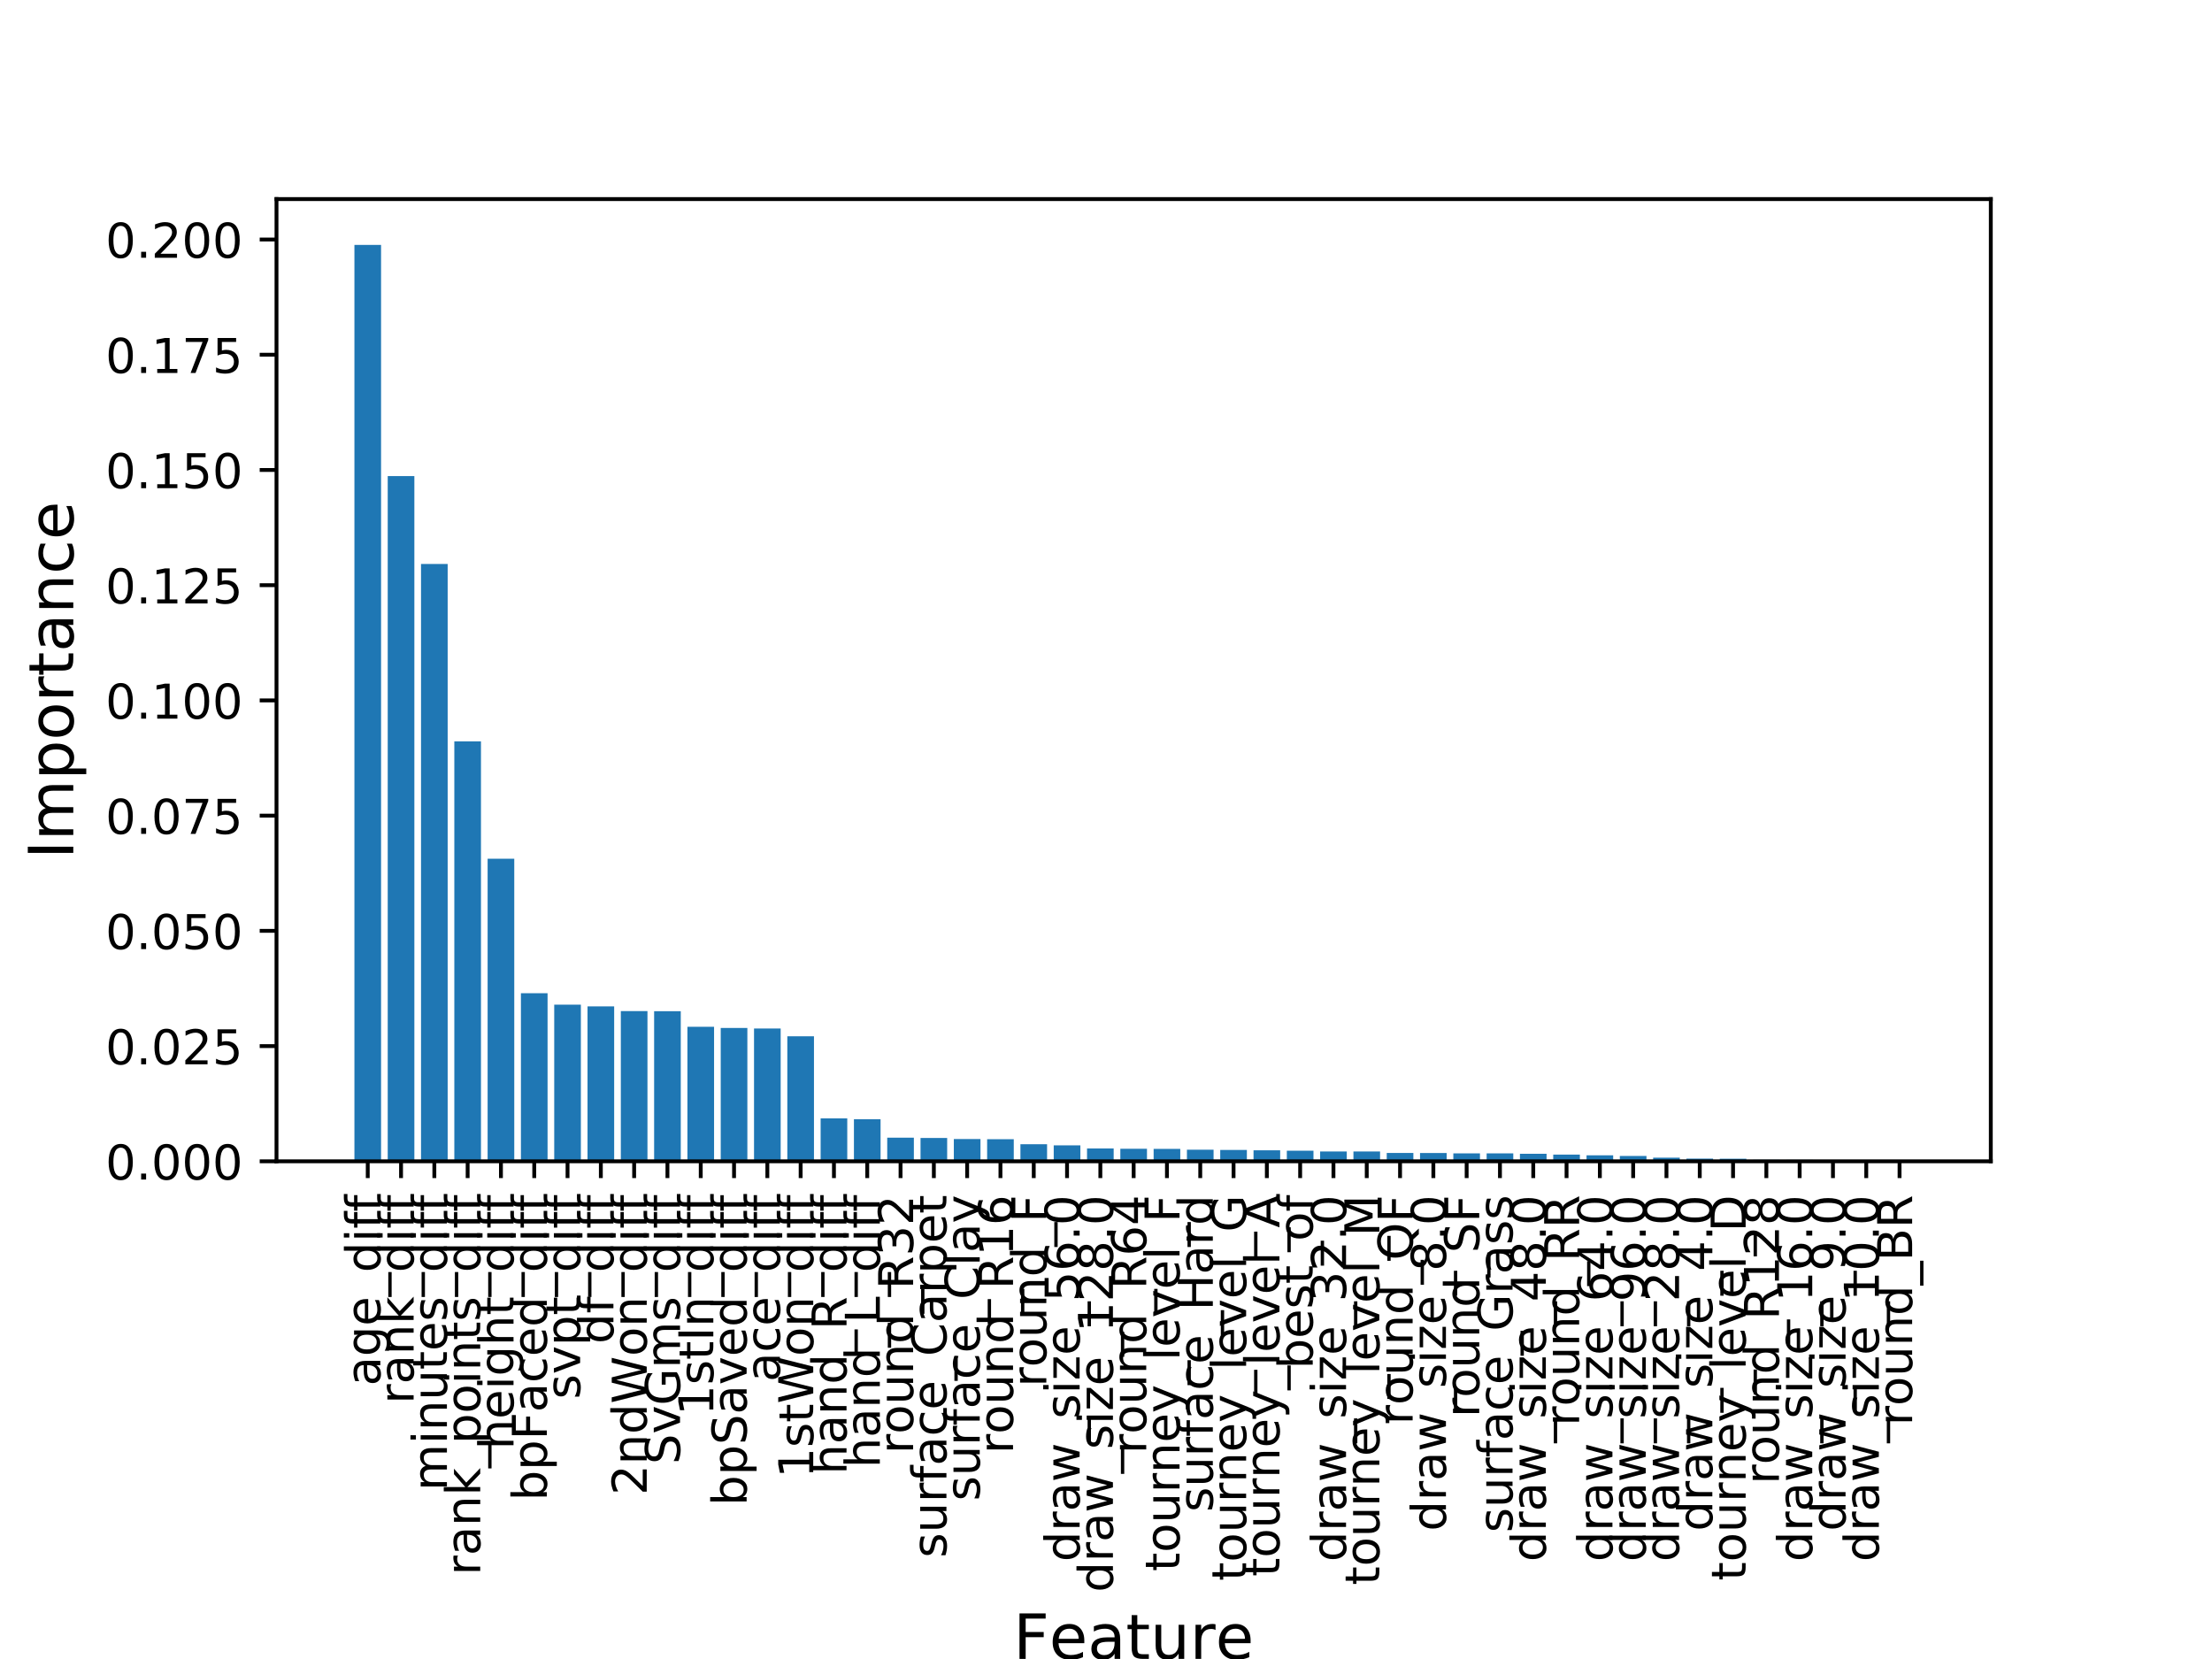 <?xml version="1.0" encoding="utf-8" standalone="no"?>
<!DOCTYPE svg PUBLIC "-//W3C//DTD SVG 1.1//EN"
  "http://www.w3.org/Graphics/SVG/1.1/DTD/svg11.dtd">
<!-- Created with matplotlib (https://matplotlib.org/) -->
<svg height="345.6pt" version="1.1" viewBox="0 0 460.8 345.6" width="460.8pt" xmlns="http://www.w3.org/2000/svg" xmlns:xlink="http://www.w3.org/1999/xlink">
 <defs>
  <style type="text/css">
*{stroke-linecap:butt;stroke-linejoin:round;}
  </style>
 </defs>
 <g id="figure_1">
  <g id="patch_1">
   <path d="M 0 345.6 
L 460.8 345.6 
L 460.8 0 
L 0 0 
z
" style="fill:#ffffff;"/>
  </g>
  <g id="axes_1">
   <g id="patch_2">
    <path d="M 57.6 241.92 
L 414.72 241.92 
L 414.72 41.472 
L 57.6 41.472 
z
" style="fill:#ffffff;"/>
   </g>
   <g id="patch_3">
    <path clip-path="url(#pe12151c330)" d="M 73.833 241.92 
L 79.382 241.92 
L 79.382 51.017 
L 73.833 51.017 
z
" style="fill:#1f77b4;"/>
   </g>
   <g id="patch_4">
    <path clip-path="url(#pe12151c330)" d="M 80.77 241.92 
L 86.319 241.92 
L 86.319 99.179 
L 80.77 99.179 
z
" style="fill:#1f77b4;"/>
   </g>
   <g id="patch_5">
    <path clip-path="url(#pe12151c330)" d="M 87.707 241.92 
L 93.257 241.92 
L 93.257 117.488 
L 87.707 117.488 
z
" style="fill:#1f77b4;"/>
   </g>
   <g id="patch_6">
    <path clip-path="url(#pe12151c330)" d="M 94.644 241.92 
L 100.194 241.92 
L 100.194 154.441 
L 94.644 154.441 
z
" style="fill:#1f77b4;"/>
   </g>
   <g id="patch_7">
    <path clip-path="url(#pe12151c330)" d="M 101.581 241.92 
L 107.131 241.92 
L 107.131 178.89 
L 101.581 178.89 
z
" style="fill:#1f77b4;"/>
   </g>
   <g id="patch_8">
    <path clip-path="url(#pe12151c330)" d="M 108.518 241.92 
L 114.068 241.92 
L 114.068 206.909 
L 108.518 206.909 
z
" style="fill:#1f77b4;"/>
   </g>
   <g id="patch_9">
    <path clip-path="url(#pe12151c330)" d="M 115.455 241.92 
L 121.005 241.92 
L 121.005 209.289 
L 115.455 209.289 
z
" style="fill:#1f77b4;"/>
   </g>
   <g id="patch_10">
    <path clip-path="url(#pe12151c330)" d="M 122.392 241.92 
L 127.942 241.92 
L 127.942 209.644 
L 122.392 209.644 
z
" style="fill:#1f77b4;"/>
   </g>
   <g id="patch_11">
    <path clip-path="url(#pe12151c330)" d="M 129.329 241.92 
L 134.879 241.92 
L 134.879 210.627 
L 129.329 210.627 
z
" style="fill:#1f77b4;"/>
   </g>
   <g id="patch_12">
    <path clip-path="url(#pe12151c330)" d="M 136.266 241.92 
L 141.816 241.92 
L 141.816 210.654 
L 136.266 210.654 
z
" style="fill:#1f77b4;"/>
   </g>
   <g id="patch_13">
    <path clip-path="url(#pe12151c330)" d="M 143.203 241.92 
L 148.753 241.92 
L 148.753 213.9 
L 143.203 213.9 
z
" style="fill:#1f77b4;"/>
   </g>
   <g id="patch_14">
    <path clip-path="url(#pe12151c330)" d="M 150.14 241.92 
L 155.69 241.92 
L 155.69 214.139 
L 150.14 214.139 
z
" style="fill:#1f77b4;"/>
   </g>
   <g id="patch_15">
    <path clip-path="url(#pe12151c330)" d="M 157.077 241.92 
L 162.627 241.92 
L 162.627 214.253 
L 157.077 214.253 
z
" style="fill:#1f77b4;"/>
   </g>
   <g id="patch_16">
    <path clip-path="url(#pe12151c330)" d="M 164.015 241.92 
L 169.564 241.92 
L 169.564 215.874 
L 164.015 215.874 
z
" style="fill:#1f77b4;"/>
   </g>
   <g id="patch_17">
    <path clip-path="url(#pe12151c330)" d="M 170.952 241.92 
L 176.501 241.92 
L 176.501 232.978 
L 170.952 232.978 
z
" style="fill:#1f77b4;"/>
   </g>
   <g id="patch_18">
    <path clip-path="url(#pe12151c330)" d="M 177.889 241.92 
L 183.438 241.92 
L 183.438 233.155 
L 177.889 233.155 
z
" style="fill:#1f77b4;"/>
   </g>
   <g id="patch_19">
    <path clip-path="url(#pe12151c330)" d="M 184.826 241.92 
L 190.375 241.92 
L 190.375 236.998 
L 184.826 236.998 
z
" style="fill:#1f77b4;"/>
   </g>
   <g id="patch_20">
    <path clip-path="url(#pe12151c330)" d="M 191.763 241.92 
L 197.312 241.92 
L 197.312 237.064 
L 191.763 237.064 
z
" style="fill:#1f77b4;"/>
   </g>
   <g id="patch_21">
    <path clip-path="url(#pe12151c330)" d="M 198.7 241.92 
L 204.25 241.92 
L 204.25 237.276 
L 198.7 237.276 
z
" style="fill:#1f77b4;"/>
   </g>
   <g id="patch_22">
    <path clip-path="url(#pe12151c330)" d="M 205.637 241.92 
L 211.187 241.92 
L 211.187 237.322 
L 205.637 237.322 
z
" style="fill:#1f77b4;"/>
   </g>
   <g id="patch_23">
    <path clip-path="url(#pe12151c330)" d="M 212.574 241.92 
L 218.124 241.92 
L 218.124 238.364 
L 212.574 238.364 
z
" style="fill:#1f77b4;"/>
   </g>
   <g id="patch_24">
    <path clip-path="url(#pe12151c330)" d="M 219.511 241.92 
L 225.061 241.92 
L 225.061 238.591 
L 219.511 238.591 
z
" style="fill:#1f77b4;"/>
   </g>
   <g id="patch_25">
    <path clip-path="url(#pe12151c330)" d="M 226.448 241.92 
L 231.998 241.92 
L 231.998 239.251 
L 226.448 239.251 
z
" style="fill:#1f77b4;"/>
   </g>
   <g id="patch_26">
    <path clip-path="url(#pe12151c330)" d="M 233.385 241.92 
L 238.935 241.92 
L 238.935 239.306 
L 233.385 239.306 
z
" style="fill:#1f77b4;"/>
   </g>
   <g id="patch_27">
    <path clip-path="url(#pe12151c330)" d="M 240.322 241.92 
L 245.872 241.92 
L 245.872 239.327 
L 240.322 239.327 
z
" style="fill:#1f77b4;"/>
   </g>
   <g id="patch_28">
    <path clip-path="url(#pe12151c330)" d="M 247.259 241.92 
L 252.809 241.92 
L 252.809 239.508 
L 247.259 239.508 
z
" style="fill:#1f77b4;"/>
   </g>
   <g id="patch_29">
    <path clip-path="url(#pe12151c330)" d="M 254.196 241.92 
L 259.746 241.92 
L 259.746 239.56 
L 254.196 239.56 
z
" style="fill:#1f77b4;"/>
   </g>
   <g id="patch_30">
    <path clip-path="url(#pe12151c330)" d="M 261.133 241.92 
L 266.683 241.92 
L 266.683 239.627 
L 261.133 239.627 
z
" style="fill:#1f77b4;"/>
   </g>
   <g id="patch_31">
    <path clip-path="url(#pe12151c330)" d="M 268.07 241.92 
L 273.62 241.92 
L 273.62 239.711 
L 268.07 239.711 
z
" style="fill:#1f77b4;"/>
   </g>
   <g id="patch_32">
    <path clip-path="url(#pe12151c330)" d="M 275.008 241.92 
L 280.557 241.92 
L 280.557 239.878 
L 275.008 239.878 
z
" style="fill:#1f77b4;"/>
   </g>
   <g id="patch_33">
    <path clip-path="url(#pe12151c330)" d="M 281.945 241.92 
L 287.494 241.92 
L 287.494 239.879 
L 281.945 239.879 
z
" style="fill:#1f77b4;"/>
   </g>
   <g id="patch_34">
    <path clip-path="url(#pe12151c330)" d="M 288.882 241.92 
L 294.431 241.92 
L 294.431 240.183 
L 288.882 240.183 
z
" style="fill:#1f77b4;"/>
   </g>
   <g id="patch_35">
    <path clip-path="url(#pe12151c330)" d="M 295.819 241.92 
L 301.368 241.92 
L 301.368 240.197 
L 295.819 240.197 
z
" style="fill:#1f77b4;"/>
   </g>
   <g id="patch_36">
    <path clip-path="url(#pe12151c330)" d="M 302.756 241.92 
L 308.305 241.92 
L 308.305 240.264 
L 302.756 240.264 
z
" style="fill:#1f77b4;"/>
   </g>
   <g id="patch_37">
    <path clip-path="url(#pe12151c330)" d="M 309.693 241.92 
L 315.243 241.92 
L 315.243 240.265 
L 309.693 240.265 
z
" style="fill:#1f77b4;"/>
   </g>
   <g id="patch_38">
    <path clip-path="url(#pe12151c330)" d="M 316.63 241.92 
L 322.18 241.92 
L 322.18 240.351 
L 316.63 240.351 
z
" style="fill:#1f77b4;"/>
   </g>
   <g id="patch_39">
    <path clip-path="url(#pe12151c330)" d="M 323.567 241.92 
L 329.117 241.92 
L 329.117 240.531 
L 323.567 240.531 
z
" style="fill:#1f77b4;"/>
   </g>
   <g id="patch_40">
    <path clip-path="url(#pe12151c330)" d="M 330.504 241.92 
L 336.054 241.92 
L 336.054 240.669 
L 330.504 240.669 
z
" style="fill:#1f77b4;"/>
   </g>
   <g id="patch_41">
    <path clip-path="url(#pe12151c330)" d="M 337.441 241.92 
L 342.991 241.92 
L 342.991 240.812 
L 337.441 240.812 
z
" style="fill:#1f77b4;"/>
   </g>
   <g id="patch_42">
    <path clip-path="url(#pe12151c330)" d="M 344.378 241.92 
L 349.928 241.92 
L 349.928 241.165 
L 344.378 241.165 
z
" style="fill:#1f77b4;"/>
   </g>
   <g id="patch_43">
    <path clip-path="url(#pe12151c330)" d="M 351.315 241.92 
L 356.865 241.92 
L 356.865 241.365 
L 351.315 241.365 
z
" style="fill:#1f77b4;"/>
   </g>
   <g id="patch_44">
    <path clip-path="url(#pe12151c330)" d="M 358.252 241.92 
L 363.802 241.92 
L 363.802 241.387 
L 358.252 241.387 
z
" style="fill:#1f77b4;"/>
   </g>
   <g id="patch_45">
    <path clip-path="url(#pe12151c330)" d="M 365.189 241.92 
L 370.739 241.92 
L 370.739 241.614 
L 365.189 241.614 
z
" style="fill:#1f77b4;"/>
   </g>
   <g id="patch_46">
    <path clip-path="url(#pe12151c330)" d="M 372.126 241.92 
L 377.676 241.92 
L 377.676 241.632 
L 372.126 241.632 
z
" style="fill:#1f77b4;"/>
   </g>
   <g id="patch_47">
    <path clip-path="url(#pe12151c330)" d="M 379.063 241.92 
L 384.613 241.92 
L 384.613 241.78 
L 379.063 241.78 
z
" style="fill:#1f77b4;"/>
   </g>
   <g id="patch_48">
    <path clip-path="url(#pe12151c330)" d="M 386.001 241.92 
L 391.55 241.92 
L 391.55 241.882 
L 386.001 241.882 
z
" style="fill:#1f77b4;"/>
   </g>
   <g id="patch_49">
    <path clip-path="url(#pe12151c330)" d="M 392.938 241.92 
L 398.487 241.92 
L 398.487 241.919 
L 392.938 241.919 
z
" style="fill:#1f77b4;"/>
   </g>
   <g id="matplotlib.axis_1">
    <g id="xtick_1">
     <g id="line2d_1">
      <defs>
       <path d="M 0 0 
L 0 3.5 
" id="m300c8e0ae8" style="stroke:#000000;stroke-width:0.8;"/>
      </defs>
      <g>
       <use style="stroke:#000000;stroke-width:0.8;" x="76.608" xlink:href="#m300c8e0ae8" y="241.92"/>
      </g>
     </g>
     <g id="text_1">
      <!-- age_diff -->
      <defs>
       <path d="M 34.281 27.484 
Q 23.391 27.484 19.188 25 
Q 14.984 22.516 14.984 16.5 
Q 14.984 11.719 18.141 8.906 
Q 21.297 6.109 26.703 6.109 
Q 34.188 6.109 38.703 11.406 
Q 43.219 16.703 43.219 25.484 
L 43.219 27.484 
z
M 52.203 31.203 
L 52.203 0 
L 43.219 0 
L 43.219 8.297 
Q 40.141 3.328 35.547 0.953 
Q 30.953 -1.422 24.312 -1.422 
Q 15.922 -1.422 10.953 3.297 
Q 6 8.016 6 15.922 
Q 6 25.141 12.172 29.828 
Q 18.359 34.516 30.609 34.516 
L 43.219 34.516 
L 43.219 35.406 
Q 43.219 41.609 39.141 45 
Q 35.062 48.391 27.688 48.391 
Q 23 48.391 18.547 47.266 
Q 14.109 46.141 10.016 43.891 
L 10.016 52.203 
Q 14.938 54.109 19.578 55.047 
Q 24.219 56 28.609 56 
Q 40.484 56 46.344 49.844 
Q 52.203 43.703 52.203 31.203 
z
" id="DejaVuSans-97"/>
       <path d="M 45.406 27.984 
Q 45.406 37.75 41.375 43.109 
Q 37.359 48.484 30.078 48.484 
Q 22.859 48.484 18.828 43.109 
Q 14.797 37.75 14.797 27.984 
Q 14.797 18.266 18.828 12.891 
Q 22.859 7.516 30.078 7.516 
Q 37.359 7.516 41.375 12.891 
Q 45.406 18.266 45.406 27.984 
z
M 54.391 6.781 
Q 54.391 -7.172 48.188 -13.984 
Q 42 -20.797 29.203 -20.797 
Q 24.469 -20.797 20.266 -20.094 
Q 16.062 -19.391 12.109 -17.922 
L 12.109 -9.188 
Q 16.062 -11.328 19.922 -12.344 
Q 23.781 -13.375 27.781 -13.375 
Q 36.625 -13.375 41.016 -8.766 
Q 45.406 -4.156 45.406 5.172 
L 45.406 9.625 
Q 42.625 4.781 38.281 2.391 
Q 33.938 0 27.875 0 
Q 17.828 0 11.672 7.656 
Q 5.516 15.328 5.516 27.984 
Q 5.516 40.672 11.672 48.328 
Q 17.828 56 27.875 56 
Q 33.938 56 38.281 53.609 
Q 42.625 51.219 45.406 46.391 
L 45.406 54.688 
L 54.391 54.688 
z
" id="DejaVuSans-103"/>
       <path d="M 56.203 29.594 
L 56.203 25.203 
L 14.891 25.203 
Q 15.484 15.922 20.484 11.062 
Q 25.484 6.203 34.422 6.203 
Q 39.594 6.203 44.453 7.469 
Q 49.312 8.734 54.109 11.281 
L 54.109 2.781 
Q 49.266 0.734 44.188 -0.344 
Q 39.109 -1.422 33.891 -1.422 
Q 20.797 -1.422 13.156 6.188 
Q 5.516 13.812 5.516 26.812 
Q 5.516 40.234 12.766 48.109 
Q 20.016 56 32.328 56 
Q 43.359 56 49.781 48.891 
Q 56.203 41.797 56.203 29.594 
z
M 47.219 32.234 
Q 47.125 39.594 43.094 43.984 
Q 39.062 48.391 32.422 48.391 
Q 24.906 48.391 20.391 44.141 
Q 15.875 39.891 15.188 32.172 
z
" id="DejaVuSans-101"/>
       <path d="M 50.984 -16.609 
L 50.984 -23.578 
L -0.984 -23.578 
L -0.984 -16.609 
z
" id="DejaVuSans-95"/>
       <path d="M 45.406 46.391 
L 45.406 75.984 
L 54.391 75.984 
L 54.391 0 
L 45.406 0 
L 45.406 8.203 
Q 42.578 3.328 38.25 0.953 
Q 33.938 -1.422 27.875 -1.422 
Q 17.969 -1.422 11.734 6.484 
Q 5.516 14.406 5.516 27.297 
Q 5.516 40.188 11.734 48.094 
Q 17.969 56 27.875 56 
Q 33.938 56 38.25 53.625 
Q 42.578 51.266 45.406 46.391 
z
M 14.797 27.297 
Q 14.797 17.391 18.875 11.75 
Q 22.953 6.109 30.078 6.109 
Q 37.203 6.109 41.297 11.75 
Q 45.406 17.391 45.406 27.297 
Q 45.406 37.203 41.297 42.844 
Q 37.203 48.484 30.078 48.484 
Q 22.953 48.484 18.875 42.844 
Q 14.797 37.203 14.797 27.297 
z
" id="DejaVuSans-100"/>
       <path d="M 9.422 54.688 
L 18.406 54.688 
L 18.406 0 
L 9.422 0 
z
M 9.422 75.984 
L 18.406 75.984 
L 18.406 64.594 
L 9.422 64.594 
z
" id="DejaVuSans-105"/>
       <path d="M 37.109 75.984 
L 37.109 68.5 
L 28.516 68.5 
Q 23.688 68.5 21.797 66.547 
Q 19.922 64.594 19.922 59.516 
L 19.922 54.688 
L 34.719 54.688 
L 34.719 47.703 
L 19.922 47.703 
L 19.922 0 
L 10.891 0 
L 10.891 47.703 
L 2.297 47.703 
L 2.297 54.688 
L 10.891 54.688 
L 10.891 58.5 
Q 10.891 67.625 15.141 71.797 
Q 19.391 75.984 28.609 75.984 
z
" id="DejaVuSans-102"/>
      </defs>
      <g transform="translate(79.228 288.717)rotate(-90)scale(0.1 -0.1)">
       <use xlink:href="#DejaVuSans-97"/>
       <use x="61.279" xlink:href="#DejaVuSans-103"/>
       <use x="124.756" xlink:href="#DejaVuSans-101"/>
       <use x="186.279" xlink:href="#DejaVuSans-95"/>
       <use x="236.279" xlink:href="#DejaVuSans-100"/>
       <use x="299.756" xlink:href="#DejaVuSans-105"/>
       <use x="327.539" xlink:href="#DejaVuSans-102"/>
       <use x="362.744" xlink:href="#DejaVuSans-102"/>
      </g>
     </g>
    </g>
    <g id="xtick_2">
     <g id="line2d_2">
      <g>
       <use style="stroke:#000000;stroke-width:0.8;" x="83.545" xlink:href="#m300c8e0ae8" y="241.92"/>
      </g>
     </g>
     <g id="text_2">
      <!-- rank_diff -->
      <defs>
       <path d="M 41.109 46.297 
Q 39.594 47.172 37.812 47.578 
Q 36.031 48 33.891 48 
Q 26.266 48 22.188 43.047 
Q 18.109 38.094 18.109 28.812 
L 18.109 0 
L 9.078 0 
L 9.078 54.688 
L 18.109 54.688 
L 18.109 46.188 
Q 20.953 51.172 25.484 53.578 
Q 30.031 56 36.531 56 
Q 37.453 56 38.578 55.875 
Q 39.703 55.766 41.062 55.516 
z
" id="DejaVuSans-114"/>
       <path d="M 54.891 33.016 
L 54.891 0 
L 45.906 0 
L 45.906 32.719 
Q 45.906 40.484 42.875 44.328 
Q 39.844 48.188 33.797 48.188 
Q 26.516 48.188 22.312 43.547 
Q 18.109 38.922 18.109 30.906 
L 18.109 0 
L 9.078 0 
L 9.078 54.688 
L 18.109 54.688 
L 18.109 46.188 
Q 21.344 51.125 25.703 53.562 
Q 30.078 56 35.797 56 
Q 45.219 56 50.047 50.172 
Q 54.891 44.344 54.891 33.016 
z
" id="DejaVuSans-110"/>
       <path d="M 9.078 75.984 
L 18.109 75.984 
L 18.109 31.109 
L 44.922 54.688 
L 56.391 54.688 
L 27.391 29.109 
L 57.625 0 
L 45.906 0 
L 18.109 26.703 
L 18.109 0 
L 9.078 0 
z
" id="DejaVuSans-107"/>
      </defs>
      <g transform="translate(86.165 292.454)rotate(-90)scale(0.1 -0.1)">
       <use xlink:href="#DejaVuSans-114"/>
       <use x="41.113" xlink:href="#DejaVuSans-97"/>
       <use x="102.393" xlink:href="#DejaVuSans-110"/>
       <use x="165.771" xlink:href="#DejaVuSans-107"/>
       <use x="223.682" xlink:href="#DejaVuSans-95"/>
       <use x="273.682" xlink:href="#DejaVuSans-100"/>
       <use x="337.158" xlink:href="#DejaVuSans-105"/>
       <use x="364.941" xlink:href="#DejaVuSans-102"/>
       <use x="400.146" xlink:href="#DejaVuSans-102"/>
      </g>
     </g>
    </g>
    <g id="xtick_3">
     <g id="line2d_3">
      <g>
       <use style="stroke:#000000;stroke-width:0.8;" x="90.482" xlink:href="#m300c8e0ae8" y="241.92"/>
      </g>
     </g>
     <g id="text_3">
      <!-- minutes_diff -->
      <defs>
       <path d="M 52 44.188 
Q 55.375 50.25 60.062 53.125 
Q 64.75 56 71.094 56 
Q 79.641 56 84.281 50.016 
Q 88.922 44.047 88.922 33.016 
L 88.922 0 
L 79.891 0 
L 79.891 32.719 
Q 79.891 40.578 77.094 44.375 
Q 74.312 48.188 68.609 48.188 
Q 61.625 48.188 57.562 43.547 
Q 53.516 38.922 53.516 30.906 
L 53.516 0 
L 44.484 0 
L 44.484 32.719 
Q 44.484 40.625 41.703 44.406 
Q 38.922 48.188 33.109 48.188 
Q 26.219 48.188 22.156 43.531 
Q 18.109 38.875 18.109 30.906 
L 18.109 0 
L 9.078 0 
L 9.078 54.688 
L 18.109 54.688 
L 18.109 46.188 
Q 21.188 51.219 25.484 53.609 
Q 29.781 56 35.688 56 
Q 41.656 56 45.828 52.969 
Q 50 49.953 52 44.188 
z
" id="DejaVuSans-109"/>
       <path d="M 8.5 21.578 
L 8.5 54.688 
L 17.484 54.688 
L 17.484 21.922 
Q 17.484 14.156 20.5 10.266 
Q 23.531 6.391 29.594 6.391 
Q 36.859 6.391 41.078 11.031 
Q 45.312 15.672 45.312 23.688 
L 45.312 54.688 
L 54.297 54.688 
L 54.297 0 
L 45.312 0 
L 45.312 8.406 
Q 42.047 3.422 37.719 1 
Q 33.406 -1.422 27.688 -1.422 
Q 18.266 -1.422 13.375 4.438 
Q 8.5 10.297 8.5 21.578 
z
M 31.109 56 
z
" id="DejaVuSans-117"/>
       <path d="M 18.312 70.219 
L 18.312 54.688 
L 36.812 54.688 
L 36.812 47.703 
L 18.312 47.703 
L 18.312 18.016 
Q 18.312 11.328 20.141 9.422 
Q 21.969 7.516 27.594 7.516 
L 36.812 7.516 
L 36.812 0 
L 27.594 0 
Q 17.188 0 13.234 3.875 
Q 9.281 7.766 9.281 18.016 
L 9.281 47.703 
L 2.688 47.703 
L 2.688 54.688 
L 9.281 54.688 
L 9.281 70.219 
z
" id="DejaVuSans-116"/>
       <path d="M 44.281 53.078 
L 44.281 44.578 
Q 40.484 46.531 36.375 47.5 
Q 32.281 48.484 27.875 48.484 
Q 21.188 48.484 17.844 46.438 
Q 14.5 44.391 14.5 40.281 
Q 14.5 37.156 16.891 35.375 
Q 19.281 33.594 26.516 31.984 
L 29.594 31.297 
Q 39.156 29.25 43.188 25.516 
Q 47.219 21.781 47.219 15.094 
Q 47.219 7.469 41.188 3.016 
Q 35.156 -1.422 24.609 -1.422 
Q 20.219 -1.422 15.453 -0.562 
Q 10.688 0.297 5.422 2 
L 5.422 11.281 
Q 10.406 8.688 15.234 7.391 
Q 20.062 6.109 24.812 6.109 
Q 31.156 6.109 34.562 8.281 
Q 37.984 10.453 37.984 14.406 
Q 37.984 18.062 35.516 20.016 
Q 33.062 21.969 24.703 23.781 
L 21.578 24.516 
Q 13.234 26.266 9.516 29.906 
Q 5.812 33.547 5.812 39.891 
Q 5.812 47.609 11.281 51.797 
Q 16.75 56 26.812 56 
Q 31.781 56 36.172 55.266 
Q 40.578 54.547 44.281 53.078 
z
" id="DejaVuSans-115"/>
      </defs>
      <g transform="translate(93.102 310.564)rotate(-90)scale(0.1 -0.1)">
       <use xlink:href="#DejaVuSans-109"/>
       <use x="97.412" xlink:href="#DejaVuSans-105"/>
       <use x="125.195" xlink:href="#DejaVuSans-110"/>
       <use x="188.574" xlink:href="#DejaVuSans-117"/>
       <use x="251.953" xlink:href="#DejaVuSans-116"/>
       <use x="291.162" xlink:href="#DejaVuSans-101"/>
       <use x="352.686" xlink:href="#DejaVuSans-115"/>
       <use x="404.785" xlink:href="#DejaVuSans-95"/>
       <use x="454.785" xlink:href="#DejaVuSans-100"/>
       <use x="518.262" xlink:href="#DejaVuSans-105"/>
       <use x="546.045" xlink:href="#DejaVuSans-102"/>
       <use x="581.25" xlink:href="#DejaVuSans-102"/>
      </g>
     </g>
    </g>
    <g id="xtick_4">
     <g id="line2d_4">
      <g>
       <use style="stroke:#000000;stroke-width:0.8;" x="97.419" xlink:href="#m300c8e0ae8" y="241.92"/>
      </g>
     </g>
     <g id="text_4">
      <!-- rank_points_diff -->
      <defs>
       <path d="M 18.109 8.203 
L 18.109 -20.797 
L 9.078 -20.797 
L 9.078 54.688 
L 18.109 54.688 
L 18.109 46.391 
Q 20.953 51.266 25.266 53.625 
Q 29.594 56 35.594 56 
Q 45.562 56 51.781 48.094 
Q 58.016 40.188 58.016 27.297 
Q 58.016 14.406 51.781 6.484 
Q 45.562 -1.422 35.594 -1.422 
Q 29.594 -1.422 25.266 0.953 
Q 20.953 3.328 18.109 8.203 
z
M 48.688 27.297 
Q 48.688 37.203 44.609 42.844 
Q 40.531 48.484 33.406 48.484 
Q 26.266 48.484 22.188 42.844 
Q 18.109 37.203 18.109 27.297 
Q 18.109 17.391 22.188 11.75 
Q 26.266 6.109 33.406 6.109 
Q 40.531 6.109 44.609 11.75 
Q 48.688 17.391 48.688 27.297 
z
" id="DejaVuSans-112"/>
       <path d="M 30.609 48.391 
Q 23.391 48.391 19.188 42.75 
Q 14.984 37.109 14.984 27.297 
Q 14.984 17.484 19.156 11.844 
Q 23.344 6.203 30.609 6.203 
Q 37.797 6.203 41.984 11.859 
Q 46.188 17.531 46.188 27.297 
Q 46.188 37.016 41.984 42.703 
Q 37.797 48.391 30.609 48.391 
z
M 30.609 56 
Q 42.328 56 49.016 48.375 
Q 55.719 40.766 55.719 27.297 
Q 55.719 13.875 49.016 6.219 
Q 42.328 -1.422 30.609 -1.422 
Q 18.844 -1.422 12.172 6.219 
Q 5.516 13.875 5.516 27.297 
Q 5.516 40.766 12.172 48.375 
Q 18.844 56 30.609 56 
z
" id="DejaVuSans-111"/>
      </defs>
      <g transform="translate(100.039 328.167)rotate(-90)scale(0.1 -0.1)">
       <use xlink:href="#DejaVuSans-114"/>
       <use x="41.113" xlink:href="#DejaVuSans-97"/>
       <use x="102.393" xlink:href="#DejaVuSans-110"/>
       <use x="165.771" xlink:href="#DejaVuSans-107"/>
       <use x="223.682" xlink:href="#DejaVuSans-95"/>
       <use x="273.682" xlink:href="#DejaVuSans-112"/>
       <use x="337.158" xlink:href="#DejaVuSans-111"/>
       <use x="398.34" xlink:href="#DejaVuSans-105"/>
       <use x="426.123" xlink:href="#DejaVuSans-110"/>
       <use x="489.502" xlink:href="#DejaVuSans-116"/>
       <use x="528.711" xlink:href="#DejaVuSans-115"/>
       <use x="580.811" xlink:href="#DejaVuSans-95"/>
       <use x="630.811" xlink:href="#DejaVuSans-100"/>
       <use x="694.287" xlink:href="#DejaVuSans-105"/>
       <use x="722.07" xlink:href="#DejaVuSans-102"/>
       <use x="757.275" xlink:href="#DejaVuSans-102"/>
      </g>
     </g>
    </g>
    <g id="xtick_5">
     <g id="line2d_5">
      <g>
       <use style="stroke:#000000;stroke-width:0.8;" x="104.356" xlink:href="#m300c8e0ae8" y="241.92"/>
      </g>
     </g>
     <g id="text_5">
      <!-- height_diff -->
      <defs>
       <path d="M 54.891 33.016 
L 54.891 0 
L 45.906 0 
L 45.906 32.719 
Q 45.906 40.484 42.875 44.328 
Q 39.844 48.188 33.797 48.188 
Q 26.516 48.188 22.312 43.547 
Q 18.109 38.922 18.109 30.906 
L 18.109 0 
L 9.078 0 
L 9.078 75.984 
L 18.109 75.984 
L 18.109 46.188 
Q 21.344 51.125 25.703 53.562 
Q 30.078 56 35.797 56 
Q 45.219 56 50.047 50.172 
Q 54.891 44.344 54.891 33.016 
z
" id="DejaVuSans-104"/>
      </defs>
      <g transform="translate(106.976 301.962)rotate(-90)scale(0.1 -0.1)">
       <use xlink:href="#DejaVuSans-104"/>
       <use x="63.379" xlink:href="#DejaVuSans-101"/>
       <use x="124.902" xlink:href="#DejaVuSans-105"/>
       <use x="152.686" xlink:href="#DejaVuSans-103"/>
       <use x="216.162" xlink:href="#DejaVuSans-104"/>
       <use x="279.541" xlink:href="#DejaVuSans-116"/>
       <use x="318.75" xlink:href="#DejaVuSans-95"/>
       <use x="368.75" xlink:href="#DejaVuSans-100"/>
       <use x="432.227" xlink:href="#DejaVuSans-105"/>
       <use x="460.01" xlink:href="#DejaVuSans-102"/>
       <use x="495.215" xlink:href="#DejaVuSans-102"/>
      </g>
     </g>
    </g>
    <g id="xtick_6">
     <g id="line2d_6">
      <g>
       <use style="stroke:#000000;stroke-width:0.8;" x="111.293" xlink:href="#m300c8e0ae8" y="241.92"/>
      </g>
     </g>
     <g id="text_6">
      <!-- bpFaced_diff -->
      <defs>
       <path d="M 48.688 27.297 
Q 48.688 37.203 44.609 42.844 
Q 40.531 48.484 33.406 48.484 
Q 26.266 48.484 22.188 42.844 
Q 18.109 37.203 18.109 27.297 
Q 18.109 17.391 22.188 11.75 
Q 26.266 6.109 33.406 6.109 
Q 40.531 6.109 44.609 11.75 
Q 48.688 17.391 48.688 27.297 
z
M 18.109 46.391 
Q 20.953 51.266 25.266 53.625 
Q 29.594 56 35.594 56 
Q 45.562 56 51.781 48.094 
Q 58.016 40.188 58.016 27.297 
Q 58.016 14.406 51.781 6.484 
Q 45.562 -1.422 35.594 -1.422 
Q 29.594 -1.422 25.266 0.953 
Q 20.953 3.328 18.109 8.203 
L 18.109 0 
L 9.078 0 
L 9.078 75.984 
L 18.109 75.984 
z
" id="DejaVuSans-98"/>
       <path d="M 9.812 72.906 
L 51.703 72.906 
L 51.703 64.594 
L 19.672 64.594 
L 19.672 43.109 
L 48.578 43.109 
L 48.578 34.812 
L 19.672 34.812 
L 19.672 0 
L 9.812 0 
z
" id="DejaVuSans-70"/>
       <path d="M 48.781 52.594 
L 48.781 44.188 
Q 44.969 46.297 41.141 47.344 
Q 37.312 48.391 33.406 48.391 
Q 24.656 48.391 19.812 42.844 
Q 14.984 37.312 14.984 27.297 
Q 14.984 17.281 19.812 11.734 
Q 24.656 6.203 33.406 6.203 
Q 37.312 6.203 41.141 7.25 
Q 44.969 8.297 48.781 10.406 
L 48.781 2.094 
Q 45.016 0.344 40.984 -0.531 
Q 36.969 -1.422 32.422 -1.422 
Q 20.062 -1.422 12.781 6.344 
Q 5.516 14.109 5.516 27.297 
Q 5.516 40.672 12.859 48.328 
Q 20.219 56 33.016 56 
Q 37.156 56 41.109 55.141 
Q 45.062 54.297 48.781 52.594 
z
" id="DejaVuSans-99"/>
      </defs>
      <g transform="translate(113.913 312.65)rotate(-90)scale(0.1 -0.1)">
       <use xlink:href="#DejaVuSans-98"/>
       <use x="63.477" xlink:href="#DejaVuSans-112"/>
       <use x="126.953" xlink:href="#DejaVuSans-70"/>
       <use x="184.332" xlink:href="#DejaVuSans-97"/>
       <use x="245.611" xlink:href="#DejaVuSans-99"/>
       <use x="300.592" xlink:href="#DejaVuSans-101"/>
       <use x="362.115" xlink:href="#DejaVuSans-100"/>
       <use x="425.592" xlink:href="#DejaVuSans-95"/>
       <use x="475.592" xlink:href="#DejaVuSans-100"/>
       <use x="539.068" xlink:href="#DejaVuSans-105"/>
       <use x="566.852" xlink:href="#DejaVuSans-102"/>
       <use x="602.057" xlink:href="#DejaVuSans-102"/>
      </g>
     </g>
    </g>
    <g id="xtick_7">
     <g id="line2d_7">
      <g>
       <use style="stroke:#000000;stroke-width:0.8;" x="118.23" xlink:href="#m300c8e0ae8" y="241.92"/>
      </g>
     </g>
     <g id="text_7">
      <!-- svpt_diff -->
      <defs>
       <path d="M 2.984 54.688 
L 12.5 54.688 
L 29.594 8.797 
L 46.688 54.688 
L 56.203 54.688 
L 35.688 0 
L 23.484 0 
z
" id="DejaVuSans-118"/>
      </defs>
      <g transform="translate(120.85 291.484)rotate(-90)scale(0.1 -0.1)">
       <use xlink:href="#DejaVuSans-115"/>
       <use x="52.1" xlink:href="#DejaVuSans-118"/>
       <use x="111.279" xlink:href="#DejaVuSans-112"/>
       <use x="174.756" xlink:href="#DejaVuSans-116"/>
       <use x="213.965" xlink:href="#DejaVuSans-95"/>
       <use x="263.965" xlink:href="#DejaVuSans-100"/>
       <use x="327.441" xlink:href="#DejaVuSans-105"/>
       <use x="355.225" xlink:href="#DejaVuSans-102"/>
       <use x="390.43" xlink:href="#DejaVuSans-102"/>
      </g>
     </g>
    </g>
    <g id="xtick_8">
     <g id="line2d_8">
      <g>
       <use style="stroke:#000000;stroke-width:0.8;" x="125.167" xlink:href="#m300c8e0ae8" y="241.92"/>
      </g>
     </g>
     <g id="text_8">
      <!-- df_diff -->
      <g transform="translate(127.787 279.956)rotate(-90)scale(0.1 -0.1)">
       <use xlink:href="#DejaVuSans-100"/>
       <use x="63.477" xlink:href="#DejaVuSans-102"/>
       <use x="98.682" xlink:href="#DejaVuSans-95"/>
       <use x="148.682" xlink:href="#DejaVuSans-100"/>
       <use x="212.158" xlink:href="#DejaVuSans-105"/>
       <use x="239.941" xlink:href="#DejaVuSans-102"/>
       <use x="275.146" xlink:href="#DejaVuSans-102"/>
      </g>
     </g>
    </g>
    <g id="xtick_9">
     <g id="line2d_9">
      <g>
       <use style="stroke:#000000;stroke-width:0.8;" x="132.104" xlink:href="#m300c8e0ae8" y="241.92"/>
      </g>
     </g>
     <g id="text_9">
      <!-- 2ndWon_diff -->
      <defs>
       <path d="M 19.188 8.297 
L 53.609 8.297 
L 53.609 0 
L 7.328 0 
L 7.328 8.297 
Q 12.938 14.109 22.625 23.891 
Q 32.328 33.688 34.812 36.531 
Q 39.547 41.844 41.422 45.531 
Q 43.312 49.219 43.312 52.781 
Q 43.312 58.594 39.234 62.25 
Q 35.156 65.922 28.609 65.922 
Q 23.969 65.922 18.812 64.312 
Q 13.672 62.703 7.812 59.422 
L 7.812 69.391 
Q 13.766 71.781 18.938 73 
Q 24.125 74.219 28.422 74.219 
Q 39.75 74.219 46.484 68.547 
Q 53.219 62.891 53.219 53.422 
Q 53.219 48.922 51.531 44.891 
Q 49.859 40.875 45.406 35.406 
Q 44.188 33.984 37.641 27.219 
Q 31.109 20.453 19.188 8.297 
z
" id="DejaVuSans-50"/>
       <path d="M 3.328 72.906 
L 13.281 72.906 
L 28.609 11.281 
L 43.891 72.906 
L 54.984 72.906 
L 70.312 11.281 
L 85.594 72.906 
L 95.609 72.906 
L 77.297 0 
L 64.891 0 
L 49.516 63.281 
L 33.984 0 
L 21.578 0 
z
" id="DejaVuSans-87"/>
      </defs>
      <g transform="translate(134.724 311.472)rotate(-90)scale(0.1 -0.1)">
       <use xlink:href="#DejaVuSans-50"/>
       <use x="63.623" xlink:href="#DejaVuSans-110"/>
       <use x="127.002" xlink:href="#DejaVuSans-100"/>
       <use x="190.479" xlink:href="#DejaVuSans-87"/>
       <use x="289.277" xlink:href="#DejaVuSans-111"/>
       <use x="350.459" xlink:href="#DejaVuSans-110"/>
       <use x="413.838" xlink:href="#DejaVuSans-95"/>
       <use x="463.838" xlink:href="#DejaVuSans-100"/>
       <use x="527.314" xlink:href="#DejaVuSans-105"/>
       <use x="555.098" xlink:href="#DejaVuSans-102"/>
       <use x="590.303" xlink:href="#DejaVuSans-102"/>
      </g>
     </g>
    </g>
    <g id="xtick_10">
     <g id="line2d_10">
      <g>
       <use style="stroke:#000000;stroke-width:0.8;" x="139.041" xlink:href="#m300c8e0ae8" y="241.92"/>
      </g>
     </g>
     <g id="text_10">
      <!-- SvGms_diff -->
      <defs>
       <path d="M 53.516 70.516 
L 53.516 60.891 
Q 47.906 63.578 42.922 64.891 
Q 37.938 66.219 33.297 66.219 
Q 25.25 66.219 20.875 63.094 
Q 16.5 59.969 16.5 54.203 
Q 16.5 49.359 19.406 46.891 
Q 22.312 44.438 30.422 42.922 
L 36.375 41.703 
Q 47.406 39.594 52.656 34.297 
Q 57.906 29 57.906 20.125 
Q 57.906 9.516 50.797 4.047 
Q 43.703 -1.422 29.984 -1.422 
Q 24.812 -1.422 18.969 -0.25 
Q 13.141 0.922 6.891 3.219 
L 6.891 13.375 
Q 12.891 10.016 18.656 8.297 
Q 24.422 6.594 29.984 6.594 
Q 38.422 6.594 43.016 9.906 
Q 47.609 13.234 47.609 19.391 
Q 47.609 24.75 44.312 27.781 
Q 41.016 30.812 33.5 32.328 
L 27.484 33.5 
Q 16.453 35.688 11.516 40.375 
Q 6.594 45.062 6.594 53.422 
Q 6.594 63.094 13.406 68.656 
Q 20.219 74.219 32.172 74.219 
Q 37.312 74.219 42.625 73.281 
Q 47.953 72.359 53.516 70.516 
z
" id="DejaVuSans-83"/>
       <path d="M 59.516 10.406 
L 59.516 29.984 
L 43.406 29.984 
L 43.406 38.094 
L 69.281 38.094 
L 69.281 6.781 
Q 63.578 2.734 56.688 0.656 
Q 49.812 -1.422 42 -1.422 
Q 24.906 -1.422 15.25 8.562 
Q 5.609 18.562 5.609 36.375 
Q 5.609 54.25 15.25 64.234 
Q 24.906 74.219 42 74.219 
Q 49.125 74.219 55.547 72.453 
Q 61.969 70.703 67.391 67.281 
L 67.391 56.781 
Q 61.922 61.422 55.766 63.766 
Q 49.609 66.109 42.828 66.109 
Q 29.438 66.109 22.719 58.641 
Q 16.016 51.172 16.016 36.375 
Q 16.016 21.625 22.719 14.156 
Q 29.438 6.688 42.828 6.688 
Q 48.047 6.688 52.141 7.594 
Q 56.25 8.5 59.516 10.406 
z
" id="DejaVuSans-71"/>
      </defs>
      <g transform="translate(141.661 305.053)rotate(-90)scale(0.1 -0.1)">
       <use xlink:href="#DejaVuSans-83"/>
       <use x="63.477" xlink:href="#DejaVuSans-118"/>
       <use x="122.656" xlink:href="#DejaVuSans-71"/>
       <use x="200.146" xlink:href="#DejaVuSans-109"/>
       <use x="297.559" xlink:href="#DejaVuSans-115"/>
       <use x="349.658" xlink:href="#DejaVuSans-95"/>
       <use x="399.658" xlink:href="#DejaVuSans-100"/>
       <use x="463.135" xlink:href="#DejaVuSans-105"/>
       <use x="490.918" xlink:href="#DejaVuSans-102"/>
       <use x="526.123" xlink:href="#DejaVuSans-102"/>
      </g>
     </g>
    </g>
    <g id="xtick_11">
     <g id="line2d_11">
      <g>
       <use style="stroke:#000000;stroke-width:0.8;" x="145.978" xlink:href="#m300c8e0ae8" y="241.92"/>
      </g>
     </g>
     <g id="text_11">
      <!-- 1stIn_diff -->
      <defs>
       <path d="M 12.406 8.297 
L 28.516 8.297 
L 28.516 63.922 
L 10.984 60.406 
L 10.984 69.391 
L 28.422 72.906 
L 38.281 72.906 
L 38.281 8.297 
L 54.391 8.297 
L 54.391 0 
L 12.406 0 
z
" id="DejaVuSans-49"/>
       <path d="M 9.812 72.906 
L 19.672 72.906 
L 19.672 0 
L 9.812 0 
z
" id="DejaVuSans-73"/>
      </defs>
      <g transform="translate(148.598 294.867)rotate(-90)scale(0.1 -0.1)">
       <use xlink:href="#DejaVuSans-49"/>
       <use x="63.623" xlink:href="#DejaVuSans-115"/>
       <use x="115.723" xlink:href="#DejaVuSans-116"/>
       <use x="154.932" xlink:href="#DejaVuSans-73"/>
       <use x="184.424" xlink:href="#DejaVuSans-110"/>
       <use x="247.803" xlink:href="#DejaVuSans-95"/>
       <use x="297.803" xlink:href="#DejaVuSans-100"/>
       <use x="361.279" xlink:href="#DejaVuSans-105"/>
       <use x="389.062" xlink:href="#DejaVuSans-102"/>
       <use x="424.268" xlink:href="#DejaVuSans-102"/>
      </g>
     </g>
    </g>
    <g id="xtick_12">
     <g id="line2d_12">
      <g>
       <use style="stroke:#000000;stroke-width:0.8;" x="152.915" xlink:href="#m300c8e0ae8" y="241.92"/>
      </g>
     </g>
     <g id="text_12">
      <!-- bpSaved_diff -->
      <g transform="translate(155.536 313.681)rotate(-90)scale(0.1 -0.1)">
       <use xlink:href="#DejaVuSans-98"/>
       <use x="63.477" xlink:href="#DejaVuSans-112"/>
       <use x="126.953" xlink:href="#DejaVuSans-83"/>
       <use x="190.43" xlink:href="#DejaVuSans-97"/>
       <use x="251.709" xlink:href="#DejaVuSans-118"/>
       <use x="310.889" xlink:href="#DejaVuSans-101"/>
       <use x="372.412" xlink:href="#DejaVuSans-100"/>
       <use x="435.889" xlink:href="#DejaVuSans-95"/>
       <use x="485.889" xlink:href="#DejaVuSans-100"/>
       <use x="549.365" xlink:href="#DejaVuSans-105"/>
       <use x="577.148" xlink:href="#DejaVuSans-102"/>
       <use x="612.354" xlink:href="#DejaVuSans-102"/>
      </g>
     </g>
    </g>
    <g id="xtick_13">
     <g id="line2d_13">
      <g>
       <use style="stroke:#000000;stroke-width:0.8;" x="159.852" xlink:href="#m300c8e0ae8" y="241.92"/>
      </g>
     </g>
     <g id="text_13">
      <!-- ace_diff -->
      <g transform="translate(162.473 287.867)rotate(-90)scale(0.1 -0.1)">
       <use xlink:href="#DejaVuSans-97"/>
       <use x="61.279" xlink:href="#DejaVuSans-99"/>
       <use x="116.26" xlink:href="#DejaVuSans-101"/>
       <use x="177.783" xlink:href="#DejaVuSans-95"/>
       <use x="227.783" xlink:href="#DejaVuSans-100"/>
       <use x="291.26" xlink:href="#DejaVuSans-105"/>
       <use x="319.043" xlink:href="#DejaVuSans-102"/>
       <use x="354.248" xlink:href="#DejaVuSans-102"/>
      </g>
     </g>
    </g>
    <g id="xtick_14">
     <g id="line2d_14">
      <g>
       <use style="stroke:#000000;stroke-width:0.8;" x="166.789" xlink:href="#m300c8e0ae8" y="241.92"/>
      </g>
     </g>
     <g id="text_14">
      <!-- 1stWon_diff -->
      <g transform="translate(169.41 307.915)rotate(-90)scale(0.1 -0.1)">
       <use xlink:href="#DejaVuSans-49"/>
       <use x="63.623" xlink:href="#DejaVuSans-115"/>
       <use x="115.723" xlink:href="#DejaVuSans-116"/>
       <use x="154.932" xlink:href="#DejaVuSans-87"/>
       <use x="253.73" xlink:href="#DejaVuSans-111"/>
       <use x="314.912" xlink:href="#DejaVuSans-110"/>
       <use x="378.291" xlink:href="#DejaVuSans-95"/>
       <use x="428.291" xlink:href="#DejaVuSans-100"/>
       <use x="491.768" xlink:href="#DejaVuSans-105"/>
       <use x="519.551" xlink:href="#DejaVuSans-102"/>
       <use x="554.756" xlink:href="#DejaVuSans-102"/>
      </g>
     </g>
    </g>
    <g id="xtick_15">
     <g id="line2d_15">
      <g>
       <use style="stroke:#000000;stroke-width:0.8;" x="173.726" xlink:href="#m300c8e0ae8" y="241.92"/>
      </g>
     </g>
     <g id="text_15">
      <!-- hand_R_diff -->
      <defs>
       <path d="M 44.391 34.188 
Q 47.562 33.109 50.562 29.594 
Q 53.562 26.078 56.594 19.922 
L 66.609 0 
L 56 0 
L 46.688 18.703 
Q 43.062 26.031 39.672 28.422 
Q 36.281 30.812 30.422 30.812 
L 19.672 30.812 
L 19.672 0 
L 9.812 0 
L 9.812 72.906 
L 32.078 72.906 
Q 44.578 72.906 50.734 67.672 
Q 56.891 62.453 56.891 51.906 
Q 56.891 45.016 53.688 40.469 
Q 50.484 35.938 44.391 34.188 
z
M 19.672 64.797 
L 19.672 38.922 
L 32.078 38.922 
Q 39.203 38.922 42.844 42.219 
Q 46.484 45.516 46.484 51.906 
Q 46.484 58.297 42.844 61.547 
Q 39.203 64.797 32.078 64.797 
z
" id="DejaVuSans-82"/>
      </defs>
      <g transform="translate(176.347 307.187)rotate(-90)scale(0.1 -0.1)">
       <use xlink:href="#DejaVuSans-104"/>
       <use x="63.379" xlink:href="#DejaVuSans-97"/>
       <use x="124.658" xlink:href="#DejaVuSans-110"/>
       <use x="188.037" xlink:href="#DejaVuSans-100"/>
       <use x="251.514" xlink:href="#DejaVuSans-95"/>
       <use x="301.514" xlink:href="#DejaVuSans-82"/>
       <use x="370.996" xlink:href="#DejaVuSans-95"/>
       <use x="420.996" xlink:href="#DejaVuSans-100"/>
       <use x="484.473" xlink:href="#DejaVuSans-105"/>
       <use x="512.256" xlink:href="#DejaVuSans-102"/>
       <use x="547.461" xlink:href="#DejaVuSans-102"/>
      </g>
     </g>
    </g>
    <g id="xtick_16">
     <g id="line2d_16">
      <g>
       <use style="stroke:#000000;stroke-width:0.8;" x="180.663" xlink:href="#m300c8e0ae8" y="241.92"/>
      </g>
     </g>
     <g id="text_16">
      <!-- hand_L_diff -->
      <defs>
       <path d="M 9.812 72.906 
L 19.672 72.906 
L 19.672 8.297 
L 55.172 8.297 
L 55.172 0 
L 9.812 0 
z
" id="DejaVuSans-76"/>
      </defs>
      <g transform="translate(183.284 305.811)rotate(-90)scale(0.1 -0.1)">
       <use xlink:href="#DejaVuSans-104"/>
       <use x="63.379" xlink:href="#DejaVuSans-97"/>
       <use x="124.658" xlink:href="#DejaVuSans-110"/>
       <use x="188.037" xlink:href="#DejaVuSans-100"/>
       <use x="251.514" xlink:href="#DejaVuSans-95"/>
       <use x="301.514" xlink:href="#DejaVuSans-76"/>
       <use x="357.227" xlink:href="#DejaVuSans-95"/>
       <use x="407.227" xlink:href="#DejaVuSans-100"/>
       <use x="470.703" xlink:href="#DejaVuSans-105"/>
       <use x="498.486" xlink:href="#DejaVuSans-102"/>
       <use x="533.691" xlink:href="#DejaVuSans-102"/>
      </g>
     </g>
    </g>
    <g id="xtick_17">
     <g id="line2d_17">
      <g>
       <use style="stroke:#000000;stroke-width:0.8;" x="187.601" xlink:href="#m300c8e0ae8" y="241.92"/>
      </g>
     </g>
     <g id="text_17">
      <!-- round_R32 -->
      <defs>
       <path d="M 40.578 39.312 
Q 47.656 37.797 51.625 33 
Q 55.609 28.219 55.609 21.188 
Q 55.609 10.406 48.188 4.484 
Q 40.766 -1.422 27.094 -1.422 
Q 22.516 -1.422 17.656 -0.516 
Q 12.797 0.391 7.625 2.203 
L 7.625 11.719 
Q 11.719 9.328 16.594 8.109 
Q 21.484 6.891 26.812 6.891 
Q 36.078 6.891 40.938 10.547 
Q 45.797 14.203 45.797 21.188 
Q 45.797 27.641 41.281 31.266 
Q 36.766 34.906 28.719 34.906 
L 20.219 34.906 
L 20.219 43.016 
L 29.109 43.016 
Q 36.375 43.016 40.234 45.922 
Q 44.094 48.828 44.094 54.297 
Q 44.094 59.906 40.109 62.906 
Q 36.141 65.922 28.719 65.922 
Q 24.656 65.922 20.016 65.031 
Q 15.375 64.156 9.812 62.312 
L 9.812 71.094 
Q 15.438 72.656 20.344 73.438 
Q 25.25 74.219 29.594 74.219 
Q 40.828 74.219 47.359 69.109 
Q 53.906 64.016 53.906 55.328 
Q 53.906 49.266 50.438 45.094 
Q 46.969 40.922 40.578 39.312 
z
" id="DejaVuSans-51"/>
      </defs>
      <g transform="translate(190.221 302.843)rotate(-90)scale(0.1 -0.1)">
       <use xlink:href="#DejaVuSans-114"/>
       <use x="41.082" xlink:href="#DejaVuSans-111"/>
       <use x="102.264" xlink:href="#DejaVuSans-117"/>
       <use x="165.643" xlink:href="#DejaVuSans-110"/>
       <use x="229.021" xlink:href="#DejaVuSans-100"/>
       <use x="292.498" xlink:href="#DejaVuSans-95"/>
       <use x="342.498" xlink:href="#DejaVuSans-82"/>
       <use x="411.98" xlink:href="#DejaVuSans-51"/>
       <use x="475.604" xlink:href="#DejaVuSans-50"/>
      </g>
     </g>
    </g>
    <g id="xtick_18">
     <g id="line2d_18">
      <g>
       <use style="stroke:#000000;stroke-width:0.8;" x="194.538" xlink:href="#m300c8e0ae8" y="241.92"/>
      </g>
     </g>
     <g id="text_18">
      <!-- surface_Carpet -->
      <defs>
       <path d="M 64.406 67.281 
L 64.406 56.891 
Q 59.422 61.531 53.781 63.812 
Q 48.141 66.109 41.797 66.109 
Q 29.297 66.109 22.656 58.469 
Q 16.016 50.828 16.016 36.375 
Q 16.016 21.969 22.656 14.328 
Q 29.297 6.688 41.797 6.688 
Q 48.141 6.688 53.781 8.984 
Q 59.422 11.281 64.406 15.922 
L 64.406 5.609 
Q 59.234 2.094 53.438 0.328 
Q 47.656 -1.422 41.219 -1.422 
Q 24.656 -1.422 15.125 8.703 
Q 5.609 18.844 5.609 36.375 
Q 5.609 53.953 15.125 64.078 
Q 24.656 74.219 41.219 74.219 
Q 47.75 74.219 53.531 72.484 
Q 59.328 70.75 64.406 67.281 
z
" id="DejaVuSans-67"/>
      </defs>
      <g transform="translate(197.158 324.522)rotate(-90)scale(0.1 -0.1)">
       <use xlink:href="#DejaVuSans-115"/>
       <use x="52.1" xlink:href="#DejaVuSans-117"/>
       <use x="115.479" xlink:href="#DejaVuSans-114"/>
       <use x="156.592" xlink:href="#DejaVuSans-102"/>
       <use x="191.797" xlink:href="#DejaVuSans-97"/>
       <use x="253.076" xlink:href="#DejaVuSans-99"/>
       <use x="308.057" xlink:href="#DejaVuSans-101"/>
       <use x="369.58" xlink:href="#DejaVuSans-95"/>
       <use x="419.58" xlink:href="#DejaVuSans-67"/>
       <use x="489.404" xlink:href="#DejaVuSans-97"/>
       <use x="550.684" xlink:href="#DejaVuSans-114"/>
       <use x="591.797" xlink:href="#DejaVuSans-112"/>
       <use x="655.273" xlink:href="#DejaVuSans-101"/>
       <use x="716.797" xlink:href="#DejaVuSans-116"/>
      </g>
     </g>
    </g>
    <g id="xtick_19">
     <g id="line2d_19">
      <g>
       <use style="stroke:#000000;stroke-width:0.8;" x="201.475" xlink:href="#m300c8e0ae8" y="241.92"/>
      </g>
     </g>
     <g id="text_19">
      <!-- surface_Clay -->
      <defs>
       <path d="M 9.422 75.984 
L 18.406 75.984 
L 18.406 0 
L 9.422 0 
z
" id="DejaVuSans-108"/>
       <path d="M 32.172 -5.078 
Q 28.375 -14.844 24.75 -17.812 
Q 21.141 -20.797 15.094 -20.797 
L 7.906 -20.797 
L 7.906 -13.281 
L 13.188 -13.281 
Q 16.891 -13.281 18.938 -11.516 
Q 21 -9.766 23.484 -3.219 
L 25.094 0.875 
L 2.984 54.688 
L 12.5 54.688 
L 29.594 11.922 
L 46.688 54.688 
L 56.203 54.688 
z
" id="DejaVuSans-121"/>
      </defs>
      <g transform="translate(204.095 312.686)rotate(-90)scale(0.1 -0.1)">
       <use xlink:href="#DejaVuSans-115"/>
       <use x="52.1" xlink:href="#DejaVuSans-117"/>
       <use x="115.479" xlink:href="#DejaVuSans-114"/>
       <use x="156.592" xlink:href="#DejaVuSans-102"/>
       <use x="191.797" xlink:href="#DejaVuSans-97"/>
       <use x="253.076" xlink:href="#DejaVuSans-99"/>
       <use x="308.057" xlink:href="#DejaVuSans-101"/>
       <use x="369.58" xlink:href="#DejaVuSans-95"/>
       <use x="419.58" xlink:href="#DejaVuSans-67"/>
       <use x="489.404" xlink:href="#DejaVuSans-108"/>
       <use x="517.188" xlink:href="#DejaVuSans-97"/>
       <use x="578.467" xlink:href="#DejaVuSans-121"/>
      </g>
     </g>
    </g>
    <g id="xtick_20">
     <g id="line2d_20">
      <g>
       <use style="stroke:#000000;stroke-width:0.8;" x="208.412" xlink:href="#m300c8e0ae8" y="241.92"/>
      </g>
     </g>
     <g id="text_20">
      <!-- round_R16 -->
      <defs>
       <path d="M 33.016 40.375 
Q 26.375 40.375 22.484 35.828 
Q 18.609 31.297 18.609 23.391 
Q 18.609 15.531 22.484 10.953 
Q 26.375 6.391 33.016 6.391 
Q 39.656 6.391 43.531 10.953 
Q 47.406 15.531 47.406 23.391 
Q 47.406 31.297 43.531 35.828 
Q 39.656 40.375 33.016 40.375 
z
M 52.594 71.297 
L 52.594 62.312 
Q 48.875 64.062 45.094 64.984 
Q 41.312 65.922 37.594 65.922 
Q 27.828 65.922 22.672 59.328 
Q 17.531 52.734 16.797 39.406 
Q 19.672 43.656 24.016 45.922 
Q 28.375 48.188 33.594 48.188 
Q 44.578 48.188 50.953 41.516 
Q 57.328 34.859 57.328 23.391 
Q 57.328 12.156 50.688 5.359 
Q 44.047 -1.422 33.016 -1.422 
Q 20.359 -1.422 13.672 8.266 
Q 6.984 17.969 6.984 36.375 
Q 6.984 53.656 15.188 63.938 
Q 23.391 74.219 37.203 74.219 
Q 40.922 74.219 44.703 73.484 
Q 48.484 72.75 52.594 71.297 
z
" id="DejaVuSans-54"/>
      </defs>
      <g transform="translate(211.032 302.843)rotate(-90)scale(0.1 -0.1)">
       <use xlink:href="#DejaVuSans-114"/>
       <use x="41.082" xlink:href="#DejaVuSans-111"/>
       <use x="102.264" xlink:href="#DejaVuSans-117"/>
       <use x="165.643" xlink:href="#DejaVuSans-110"/>
       <use x="229.021" xlink:href="#DejaVuSans-100"/>
       <use x="292.498" xlink:href="#DejaVuSans-95"/>
       <use x="342.498" xlink:href="#DejaVuSans-82"/>
       <use x="411.98" xlink:href="#DejaVuSans-49"/>
       <use x="475.604" xlink:href="#DejaVuSans-54"/>
      </g>
     </g>
    </g>
    <g id="xtick_21">
     <g id="line2d_21">
      <g>
       <use style="stroke:#000000;stroke-width:0.8;" x="215.349" xlink:href="#m300c8e0ae8" y="241.92"/>
      </g>
     </g>
     <g id="text_21">
      <!-- round_F -->
      <g transform="translate(217.969 288.922)rotate(-90)scale(0.1 -0.1)">
       <use xlink:href="#DejaVuSans-114"/>
       <use x="41.082" xlink:href="#DejaVuSans-111"/>
       <use x="102.264" xlink:href="#DejaVuSans-117"/>
       <use x="165.643" xlink:href="#DejaVuSans-110"/>
       <use x="229.021" xlink:href="#DejaVuSans-100"/>
       <use x="292.498" xlink:href="#DejaVuSans-95"/>
       <use x="342.498" xlink:href="#DejaVuSans-70"/>
      </g>
     </g>
    </g>
    <g id="xtick_22">
     <g id="line2d_22">
      <g>
       <use style="stroke:#000000;stroke-width:0.8;" x="222.286" xlink:href="#m300c8e0ae8" y="241.92"/>
      </g>
     </g>
     <g id="text_22">
      <!-- draw_size_56.0 -->
      <defs>
       <path d="M 4.203 54.688 
L 13.188 54.688 
L 24.422 12.016 
L 35.594 54.688 
L 46.188 54.688 
L 57.422 12.016 
L 68.609 54.688 
L 77.594 54.688 
L 63.281 0 
L 52.688 0 
L 40.922 44.828 
L 29.109 0 
L 18.5 0 
z
" id="DejaVuSans-119"/>
       <path d="M 5.516 54.688 
L 48.188 54.688 
L 48.188 46.484 
L 14.406 7.172 
L 48.188 7.172 
L 48.188 0 
L 4.297 0 
L 4.297 8.203 
L 38.094 47.516 
L 5.516 47.516 
z
" id="DejaVuSans-122"/>
       <path d="M 10.797 72.906 
L 49.516 72.906 
L 49.516 64.594 
L 19.828 64.594 
L 19.828 46.734 
Q 21.969 47.469 24.109 47.828 
Q 26.266 48.188 28.422 48.188 
Q 40.625 48.188 47.75 41.5 
Q 54.891 34.812 54.891 23.391 
Q 54.891 11.625 47.562 5.094 
Q 40.234 -1.422 26.906 -1.422 
Q 22.312 -1.422 17.547 -0.641 
Q 12.797 0.141 7.719 1.703 
L 7.719 11.625 
Q 12.109 9.234 16.797 8.062 
Q 21.484 6.891 26.703 6.891 
Q 35.156 6.891 40.078 11.328 
Q 45.016 15.766 45.016 23.391 
Q 45.016 31 40.078 35.438 
Q 35.156 39.891 26.703 39.891 
Q 22.75 39.891 18.812 39.016 
Q 14.891 38.141 10.797 36.281 
z
" id="DejaVuSans-53"/>
       <path d="M 10.688 12.406 
L 21 12.406 
L 21 0 
L 10.688 0 
z
" id="DejaVuSans-46"/>
       <path d="M 31.781 66.406 
Q 24.172 66.406 20.328 58.906 
Q 16.5 51.422 16.5 36.375 
Q 16.5 21.391 20.328 13.891 
Q 24.172 6.391 31.781 6.391 
Q 39.453 6.391 43.281 13.891 
Q 47.125 21.391 47.125 36.375 
Q 47.125 51.422 43.281 58.906 
Q 39.453 66.406 31.781 66.406 
z
M 31.781 74.219 
Q 44.047 74.219 50.516 64.516 
Q 56.984 54.828 56.984 36.375 
Q 56.984 17.969 50.516 8.266 
Q 44.047 -1.422 31.781 -1.422 
Q 19.531 -1.422 13.062 8.266 
Q 6.594 17.969 6.594 36.375 
Q 6.594 54.828 13.062 64.516 
Q 19.531 74.219 31.781 74.219 
z
" id="DejaVuSans-48"/>
      </defs>
      <g transform="translate(224.906 325.34)rotate(-90)scale(0.1 -0.1)">
       <use xlink:href="#DejaVuSans-100"/>
       <use x="63.477" xlink:href="#DejaVuSans-114"/>
       <use x="104.59" xlink:href="#DejaVuSans-97"/>
       <use x="165.869" xlink:href="#DejaVuSans-119"/>
       <use x="247.656" xlink:href="#DejaVuSans-95"/>
       <use x="297.656" xlink:href="#DejaVuSans-115"/>
       <use x="349.756" xlink:href="#DejaVuSans-105"/>
       <use x="377.539" xlink:href="#DejaVuSans-122"/>
       <use x="430.029" xlink:href="#DejaVuSans-101"/>
       <use x="491.553" xlink:href="#DejaVuSans-95"/>
       <use x="541.553" xlink:href="#DejaVuSans-53"/>
       <use x="605.176" xlink:href="#DejaVuSans-54"/>
       <use x="668.799" xlink:href="#DejaVuSans-46"/>
       <use x="700.586" xlink:href="#DejaVuSans-48"/>
      </g>
     </g>
    </g>
    <g id="xtick_23">
     <g id="line2d_23">
      <g>
       <use style="stroke:#000000;stroke-width:0.8;" x="229.223" xlink:href="#m300c8e0ae8" y="241.92"/>
      </g>
     </g>
     <g id="text_23">
      <!-- draw_size_128.0 -->
      <defs>
       <path d="M 31.781 34.625 
Q 24.75 34.625 20.719 30.859 
Q 16.703 27.094 16.703 20.516 
Q 16.703 13.922 20.719 10.156 
Q 24.75 6.391 31.781 6.391 
Q 38.812 6.391 42.859 10.172 
Q 46.922 13.969 46.922 20.516 
Q 46.922 27.094 42.891 30.859 
Q 38.875 34.625 31.781 34.625 
z
M 21.922 38.812 
Q 15.578 40.375 12.031 44.719 
Q 8.5 49.078 8.5 55.328 
Q 8.5 64.062 14.719 69.141 
Q 20.953 74.219 31.781 74.219 
Q 42.672 74.219 48.875 69.141 
Q 55.078 64.062 55.078 55.328 
Q 55.078 49.078 51.531 44.719 
Q 48 40.375 41.703 38.812 
Q 48.828 37.156 52.797 32.312 
Q 56.781 27.484 56.781 20.516 
Q 56.781 9.906 50.312 4.234 
Q 43.844 -1.422 31.781 -1.422 
Q 19.734 -1.422 13.25 4.234 
Q 6.781 9.906 6.781 20.516 
Q 6.781 27.484 10.781 32.312 
Q 14.797 37.156 21.922 38.812 
z
M 18.312 54.391 
Q 18.312 48.734 21.844 45.562 
Q 25.391 42.391 31.781 42.391 
Q 38.141 42.391 41.719 45.562 
Q 45.312 48.734 45.312 54.391 
Q 45.312 60.062 41.719 63.234 
Q 38.141 66.406 31.781 66.406 
Q 25.391 66.406 21.844 63.234 
Q 18.312 60.062 18.312 54.391 
z
" id="DejaVuSans-56"/>
      </defs>
      <g transform="translate(231.843 331.703)rotate(-90)scale(0.1 -0.1)">
       <use xlink:href="#DejaVuSans-100"/>
       <use x="63.477" xlink:href="#DejaVuSans-114"/>
       <use x="104.59" xlink:href="#DejaVuSans-97"/>
       <use x="165.869" xlink:href="#DejaVuSans-119"/>
       <use x="247.656" xlink:href="#DejaVuSans-95"/>
       <use x="297.656" xlink:href="#DejaVuSans-115"/>
       <use x="349.756" xlink:href="#DejaVuSans-105"/>
       <use x="377.539" xlink:href="#DejaVuSans-122"/>
       <use x="430.029" xlink:href="#DejaVuSans-101"/>
       <use x="491.553" xlink:href="#DejaVuSans-95"/>
       <use x="541.553" xlink:href="#DejaVuSans-49"/>
       <use x="605.176" xlink:href="#DejaVuSans-50"/>
       <use x="668.799" xlink:href="#DejaVuSans-56"/>
       <use x="732.422" xlink:href="#DejaVuSans-46"/>
       <use x="764.209" xlink:href="#DejaVuSans-48"/>
      </g>
     </g>
    </g>
    <g id="xtick_24">
     <g id="line2d_24">
      <g>
       <use style="stroke:#000000;stroke-width:0.8;" x="236.16" xlink:href="#m300c8e0ae8" y="241.92"/>
      </g>
     </g>
     <g id="text_24">
      <!-- round_R64 -->
      <defs>
       <path d="M 37.797 64.312 
L 12.891 25.391 
L 37.797 25.391 
z
M 35.203 72.906 
L 47.609 72.906 
L 47.609 25.391 
L 58.016 25.391 
L 58.016 17.188 
L 47.609 17.188 
L 47.609 0 
L 37.797 0 
L 37.797 17.188 
L 4.891 17.188 
L 4.891 26.703 
z
" id="DejaVuSans-52"/>
      </defs>
      <g transform="translate(238.78 302.843)rotate(-90)scale(0.1 -0.1)">
       <use xlink:href="#DejaVuSans-114"/>
       <use x="41.082" xlink:href="#DejaVuSans-111"/>
       <use x="102.264" xlink:href="#DejaVuSans-117"/>
       <use x="165.643" xlink:href="#DejaVuSans-110"/>
       <use x="229.021" xlink:href="#DejaVuSans-100"/>
       <use x="292.498" xlink:href="#DejaVuSans-95"/>
       <use x="342.498" xlink:href="#DejaVuSans-82"/>
       <use x="411.98" xlink:href="#DejaVuSans-54"/>
       <use x="475.604" xlink:href="#DejaVuSans-52"/>
      </g>
     </g>
    </g>
    <g id="xtick_25">
     <g id="line2d_25">
      <g>
       <use style="stroke:#000000;stroke-width:0.8;" x="243.097" xlink:href="#m300c8e0ae8" y="241.92"/>
      </g>
     </g>
     <g id="text_25">
      <!-- tourney_level_F -->
      <g transform="translate(245.717 327.348)rotate(-90)scale(0.1 -0.1)">
       <use xlink:href="#DejaVuSans-116"/>
       <use x="39.209" xlink:href="#DejaVuSans-111"/>
       <use x="100.391" xlink:href="#DejaVuSans-117"/>
       <use x="163.77" xlink:href="#DejaVuSans-114"/>
       <use x="204.867" xlink:href="#DejaVuSans-110"/>
       <use x="268.246" xlink:href="#DejaVuSans-101"/>
       <use x="329.77" xlink:href="#DejaVuSans-121"/>
       <use x="388.949" xlink:href="#DejaVuSans-95"/>
       <use x="438.949" xlink:href="#DejaVuSans-108"/>
       <use x="466.732" xlink:href="#DejaVuSans-101"/>
       <use x="528.256" xlink:href="#DejaVuSans-118"/>
       <use x="587.436" xlink:href="#DejaVuSans-101"/>
       <use x="648.959" xlink:href="#DejaVuSans-108"/>
       <use x="676.742" xlink:href="#DejaVuSans-95"/>
       <use x="726.742" xlink:href="#DejaVuSans-70"/>
      </g>
     </g>
    </g>
    <g id="xtick_26">
     <g id="line2d_26">
      <g>
       <use style="stroke:#000000;stroke-width:0.8;" x="250.034" xlink:href="#m300c8e0ae8" y="241.92"/>
      </g>
     </g>
     <g id="text_26">
      <!-- surface_Hard -->
      <defs>
       <path d="M 9.812 72.906 
L 19.672 72.906 
L 19.672 43.016 
L 55.516 43.016 
L 55.516 72.906 
L 65.375 72.906 
L 65.375 0 
L 55.516 0 
L 55.516 34.719 
L 19.672 34.719 
L 19.672 0 
L 9.812 0 
z
" id="DejaVuSans-72"/>
      </defs>
      <g transform="translate(252.654 314.984)rotate(-90)scale(0.1 -0.1)">
       <use xlink:href="#DejaVuSans-115"/>
       <use x="52.1" xlink:href="#DejaVuSans-117"/>
       <use x="115.479" xlink:href="#DejaVuSans-114"/>
       <use x="156.592" xlink:href="#DejaVuSans-102"/>
       <use x="191.797" xlink:href="#DejaVuSans-97"/>
       <use x="253.076" xlink:href="#DejaVuSans-99"/>
       <use x="308.057" xlink:href="#DejaVuSans-101"/>
       <use x="369.58" xlink:href="#DejaVuSans-95"/>
       <use x="419.58" xlink:href="#DejaVuSans-72"/>
       <use x="494.775" xlink:href="#DejaVuSans-97"/>
       <use x="556.055" xlink:href="#DejaVuSans-114"/>
       <use x="597.152" xlink:href="#DejaVuSans-100"/>
      </g>
     </g>
    </g>
    <g id="xtick_27">
     <g id="line2d_27">
      <g>
       <use style="stroke:#000000;stroke-width:0.8;" x="256.971" xlink:href="#m300c8e0ae8" y="241.92"/>
      </g>
     </g>
     <g id="text_27">
      <!-- tourney_level_G -->
      <g transform="translate(259.592 329.345)rotate(-90)scale(0.1 -0.1)">
       <use xlink:href="#DejaVuSans-116"/>
       <use x="39.209" xlink:href="#DejaVuSans-111"/>
       <use x="100.391" xlink:href="#DejaVuSans-117"/>
       <use x="163.77" xlink:href="#DejaVuSans-114"/>
       <use x="204.867" xlink:href="#DejaVuSans-110"/>
       <use x="268.246" xlink:href="#DejaVuSans-101"/>
       <use x="329.77" xlink:href="#DejaVuSans-121"/>
       <use x="388.949" xlink:href="#DejaVuSans-95"/>
       <use x="438.949" xlink:href="#DejaVuSans-108"/>
       <use x="466.732" xlink:href="#DejaVuSans-101"/>
       <use x="528.256" xlink:href="#DejaVuSans-118"/>
       <use x="587.436" xlink:href="#DejaVuSans-101"/>
       <use x="648.959" xlink:href="#DejaVuSans-108"/>
       <use x="676.742" xlink:href="#DejaVuSans-95"/>
       <use x="726.742" xlink:href="#DejaVuSans-71"/>
      </g>
     </g>
    </g>
    <g id="xtick_28">
     <g id="line2d_28">
      <g>
       <use style="stroke:#000000;stroke-width:0.8;" x="263.908" xlink:href="#m300c8e0ae8" y="241.92"/>
      </g>
     </g>
     <g id="text_28">
      <!-- tourney_level_A -->
      <defs>
       <path d="M 34.188 63.188 
L 20.797 26.906 
L 47.609 26.906 
z
M 28.609 72.906 
L 39.797 72.906 
L 67.578 0 
L 57.328 0 
L 50.688 18.703 
L 17.828 18.703 
L 11.188 0 
L 0.781 0 
z
" id="DejaVuSans-65"/>
      </defs>
      <g transform="translate(266.529 328.437)rotate(-90)scale(0.1 -0.1)">
       <use xlink:href="#DejaVuSans-116"/>
       <use x="39.209" xlink:href="#DejaVuSans-111"/>
       <use x="100.391" xlink:href="#DejaVuSans-117"/>
       <use x="163.77" xlink:href="#DejaVuSans-114"/>
       <use x="204.867" xlink:href="#DejaVuSans-110"/>
       <use x="268.246" xlink:href="#DejaVuSans-101"/>
       <use x="329.77" xlink:href="#DejaVuSans-121"/>
       <use x="388.949" xlink:href="#DejaVuSans-95"/>
       <use x="438.949" xlink:href="#DejaVuSans-108"/>
       <use x="466.732" xlink:href="#DejaVuSans-101"/>
       <use x="528.256" xlink:href="#DejaVuSans-118"/>
       <use x="587.436" xlink:href="#DejaVuSans-101"/>
       <use x="648.959" xlink:href="#DejaVuSans-108"/>
       <use x="676.742" xlink:href="#DejaVuSans-95"/>
       <use x="726.742" xlink:href="#DejaVuSans-65"/>
      </g>
     </g>
    </g>
    <g id="xtick_29">
     <g id="line2d_29">
      <g>
       <use style="stroke:#000000;stroke-width:0.8;" x="270.845" xlink:href="#m300c8e0ae8" y="241.92"/>
      </g>
     </g>
     <g id="text_29">
      <!-- best_of -->
      <g transform="translate(273.466 285.19)rotate(-90)scale(0.1 -0.1)">
       <use xlink:href="#DejaVuSans-98"/>
       <use x="63.477" xlink:href="#DejaVuSans-101"/>
       <use x="125" xlink:href="#DejaVuSans-115"/>
       <use x="177.1" xlink:href="#DejaVuSans-116"/>
       <use x="216.309" xlink:href="#DejaVuSans-95"/>
       <use x="266.309" xlink:href="#DejaVuSans-111"/>
       <use x="327.49" xlink:href="#DejaVuSans-102"/>
      </g>
     </g>
    </g>
    <g id="xtick_30">
     <g id="line2d_30">
      <g>
       <use style="stroke:#000000;stroke-width:0.8;" x="277.782" xlink:href="#m300c8e0ae8" y="241.92"/>
      </g>
     </g>
     <g id="text_30">
      <!-- draw_size_32.0 -->
      <g transform="translate(280.403 325.34)rotate(-90)scale(0.1 -0.1)">
       <use xlink:href="#DejaVuSans-100"/>
       <use x="63.477" xlink:href="#DejaVuSans-114"/>
       <use x="104.59" xlink:href="#DejaVuSans-97"/>
       <use x="165.869" xlink:href="#DejaVuSans-119"/>
       <use x="247.656" xlink:href="#DejaVuSans-95"/>
       <use x="297.656" xlink:href="#DejaVuSans-115"/>
       <use x="349.756" xlink:href="#DejaVuSans-105"/>
       <use x="377.539" xlink:href="#DejaVuSans-122"/>
       <use x="430.029" xlink:href="#DejaVuSans-101"/>
       <use x="491.553" xlink:href="#DejaVuSans-95"/>
       <use x="541.553" xlink:href="#DejaVuSans-51"/>
       <use x="605.176" xlink:href="#DejaVuSans-50"/>
       <use x="668.799" xlink:href="#DejaVuSans-46"/>
       <use x="700.586" xlink:href="#DejaVuSans-48"/>
      </g>
     </g>
    </g>
    <g id="xtick_31">
     <g id="line2d_31">
      <g>
       <use style="stroke:#000000;stroke-width:0.8;" x="284.719" xlink:href="#m300c8e0ae8" y="241.92"/>
      </g>
     </g>
     <g id="text_31">
      <!-- tourney_level_M -->
      <defs>
       <path d="M 9.812 72.906 
L 24.516 72.906 
L 43.109 23.297 
L 61.812 72.906 
L 76.516 72.906 
L 76.516 0 
L 66.891 0 
L 66.891 64.016 
L 48.094 14.016 
L 38.188 14.016 
L 19.391 64.016 
L 19.391 0 
L 9.812 0 
z
" id="DejaVuSans-77"/>
      </defs>
      <g transform="translate(287.34 330.225)rotate(-90)scale(0.1 -0.1)">
       <use xlink:href="#DejaVuSans-116"/>
       <use x="39.209" xlink:href="#DejaVuSans-111"/>
       <use x="100.391" xlink:href="#DejaVuSans-117"/>
       <use x="163.77" xlink:href="#DejaVuSans-114"/>
       <use x="204.867" xlink:href="#DejaVuSans-110"/>
       <use x="268.246" xlink:href="#DejaVuSans-101"/>
       <use x="329.77" xlink:href="#DejaVuSans-121"/>
       <use x="388.949" xlink:href="#DejaVuSans-95"/>
       <use x="438.949" xlink:href="#DejaVuSans-108"/>
       <use x="466.732" xlink:href="#DejaVuSans-101"/>
       <use x="528.256" xlink:href="#DejaVuSans-118"/>
       <use x="587.436" xlink:href="#DejaVuSans-101"/>
       <use x="648.959" xlink:href="#DejaVuSans-108"/>
       <use x="676.742" xlink:href="#DejaVuSans-95"/>
       <use x="726.742" xlink:href="#DejaVuSans-77"/>
      </g>
     </g>
    </g>
    <g id="xtick_32">
     <g id="line2d_32">
      <g>
       <use style="stroke:#000000;stroke-width:0.8;" x="291.657" xlink:href="#m300c8e0ae8" y="241.92"/>
      </g>
     </g>
     <g id="text_32">
      <!-- round_QF -->
      <defs>
       <path d="M 39.406 66.219 
Q 28.656 66.219 22.328 58.203 
Q 16.016 50.203 16.016 36.375 
Q 16.016 22.609 22.328 14.594 
Q 28.656 6.594 39.406 6.594 
Q 50.141 6.594 56.422 14.594 
Q 62.703 22.609 62.703 36.375 
Q 62.703 50.203 56.422 58.203 
Q 50.141 66.219 39.406 66.219 
z
M 53.219 1.312 
L 66.219 -12.891 
L 54.297 -12.891 
L 43.5 -1.219 
Q 41.891 -1.312 41.031 -1.359 
Q 40.188 -1.422 39.406 -1.422 
Q 24.031 -1.422 14.812 8.859 
Q 5.609 19.141 5.609 36.375 
Q 5.609 53.656 14.812 63.938 
Q 24.031 74.219 39.406 74.219 
Q 54.734 74.219 63.906 63.938 
Q 73.094 53.656 73.094 36.375 
Q 73.094 23.688 67.984 14.641 
Q 62.891 5.609 53.219 1.312 
z
" id="DejaVuSans-81"/>
      </defs>
      <g transform="translate(294.277 296.793)rotate(-90)scale(0.1 -0.1)">
       <use xlink:href="#DejaVuSans-114"/>
       <use x="41.082" xlink:href="#DejaVuSans-111"/>
       <use x="102.264" xlink:href="#DejaVuSans-117"/>
       <use x="165.643" xlink:href="#DejaVuSans-110"/>
       <use x="229.021" xlink:href="#DejaVuSans-100"/>
       <use x="292.498" xlink:href="#DejaVuSans-95"/>
       <use x="342.498" xlink:href="#DejaVuSans-81"/>
       <use x="421.209" xlink:href="#DejaVuSans-70"/>
      </g>
     </g>
    </g>
    <g id="xtick_33">
     <g id="line2d_33">
      <g>
       <use style="stroke:#000000;stroke-width:0.8;" x="298.594" xlink:href="#m300c8e0ae8" y="241.92"/>
      </g>
     </g>
     <g id="text_33">
      <!-- draw_size_8.0 -->
      <g transform="translate(301.214 318.978)rotate(-90)scale(0.1 -0.1)">
       <use xlink:href="#DejaVuSans-100"/>
       <use x="63.477" xlink:href="#DejaVuSans-114"/>
       <use x="104.59" xlink:href="#DejaVuSans-97"/>
       <use x="165.869" xlink:href="#DejaVuSans-119"/>
       <use x="247.656" xlink:href="#DejaVuSans-95"/>
       <use x="297.656" xlink:href="#DejaVuSans-115"/>
       <use x="349.756" xlink:href="#DejaVuSans-105"/>
       <use x="377.539" xlink:href="#DejaVuSans-122"/>
       <use x="430.029" xlink:href="#DejaVuSans-101"/>
       <use x="491.553" xlink:href="#DejaVuSans-95"/>
       <use x="541.553" xlink:href="#DejaVuSans-56"/>
       <use x="605.176" xlink:href="#DejaVuSans-46"/>
       <use x="636.963" xlink:href="#DejaVuSans-48"/>
      </g>
     </g>
    </g>
    <g id="xtick_34">
     <g id="line2d_34">
      <g>
       <use style="stroke:#000000;stroke-width:0.8;" x="305.531" xlink:href="#m300c8e0ae8" y="241.92"/>
      </g>
     </g>
     <g id="text_34">
      <!-- round_SF -->
      <g transform="translate(308.151 295.27)rotate(-90)scale(0.1 -0.1)">
       <use xlink:href="#DejaVuSans-114"/>
       <use x="41.082" xlink:href="#DejaVuSans-111"/>
       <use x="102.264" xlink:href="#DejaVuSans-117"/>
       <use x="165.643" xlink:href="#DejaVuSans-110"/>
       <use x="229.021" xlink:href="#DejaVuSans-100"/>
       <use x="292.498" xlink:href="#DejaVuSans-95"/>
       <use x="342.498" xlink:href="#DejaVuSans-83"/>
       <use x="405.975" xlink:href="#DejaVuSans-70"/>
      </g>
     </g>
    </g>
    <g id="xtick_35">
     <g id="line2d_35">
      <g>
       <use style="stroke:#000000;stroke-width:0.8;" x="312.468" xlink:href="#m300c8e0ae8" y="241.92"/>
      </g>
     </g>
     <g id="text_35">
      <!-- surface_Grass -->
      <g transform="translate(315.088 319.284)rotate(-90)scale(0.1 -0.1)">
       <use xlink:href="#DejaVuSans-115"/>
       <use x="52.1" xlink:href="#DejaVuSans-117"/>
       <use x="115.479" xlink:href="#DejaVuSans-114"/>
       <use x="156.592" xlink:href="#DejaVuSans-102"/>
       <use x="191.797" xlink:href="#DejaVuSans-97"/>
       <use x="253.076" xlink:href="#DejaVuSans-99"/>
       <use x="308.057" xlink:href="#DejaVuSans-101"/>
       <use x="369.58" xlink:href="#DejaVuSans-95"/>
       <use x="419.58" xlink:href="#DejaVuSans-71"/>
       <use x="497.07" xlink:href="#DejaVuSans-114"/>
       <use x="538.184" xlink:href="#DejaVuSans-97"/>
       <use x="599.463" xlink:href="#DejaVuSans-115"/>
       <use x="651.562" xlink:href="#DejaVuSans-115"/>
      </g>
     </g>
    </g>
    <g id="xtick_36">
     <g id="line2d_36">
      <g>
       <use style="stroke:#000000;stroke-width:0.8;" x="319.405" xlink:href="#m300c8e0ae8" y="241.92"/>
      </g>
     </g>
     <g id="text_36">
      <!-- draw_size_48.0 -->
      <g transform="translate(322.025 325.34)rotate(-90)scale(0.1 -0.1)">
       <use xlink:href="#DejaVuSans-100"/>
       <use x="63.477" xlink:href="#DejaVuSans-114"/>
       <use x="104.59" xlink:href="#DejaVuSans-97"/>
       <use x="165.869" xlink:href="#DejaVuSans-119"/>
       <use x="247.656" xlink:href="#DejaVuSans-95"/>
       <use x="297.656" xlink:href="#DejaVuSans-115"/>
       <use x="349.756" xlink:href="#DejaVuSans-105"/>
       <use x="377.539" xlink:href="#DejaVuSans-122"/>
       <use x="430.029" xlink:href="#DejaVuSans-101"/>
       <use x="491.553" xlink:href="#DejaVuSans-95"/>
       <use x="541.553" xlink:href="#DejaVuSans-52"/>
       <use x="605.176" xlink:href="#DejaVuSans-56"/>
       <use x="668.799" xlink:href="#DejaVuSans-46"/>
       <use x="700.586" xlink:href="#DejaVuSans-48"/>
      </g>
     </g>
    </g>
    <g id="xtick_37">
     <g id="line2d_37">
      <g>
       <use style="stroke:#000000;stroke-width:0.8;" x="326.342" xlink:href="#m300c8e0ae8" y="241.92"/>
      </g>
     </g>
     <g id="text_37">
      <!-- round_RR -->
      <g transform="translate(328.962 297.067)rotate(-90)scale(0.1 -0.1)">
       <use xlink:href="#DejaVuSans-114"/>
       <use x="41.082" xlink:href="#DejaVuSans-111"/>
       <use x="102.264" xlink:href="#DejaVuSans-117"/>
       <use x="165.643" xlink:href="#DejaVuSans-110"/>
       <use x="229.021" xlink:href="#DejaVuSans-100"/>
       <use x="292.498" xlink:href="#DejaVuSans-95"/>
       <use x="342.498" xlink:href="#DejaVuSans-82"/>
       <use x="411.98" xlink:href="#DejaVuSans-82"/>
      </g>
     </g>
    </g>
    <g id="xtick_38">
     <g id="line2d_38">
      <g>
       <use style="stroke:#000000;stroke-width:0.8;" x="333.279" xlink:href="#m300c8e0ae8" y="241.92"/>
      </g>
     </g>
     <g id="text_38">
      <!-- draw_size_64.0 -->
      <g transform="translate(335.899 325.34)rotate(-90)scale(0.1 -0.1)">
       <use xlink:href="#DejaVuSans-100"/>
       <use x="63.477" xlink:href="#DejaVuSans-114"/>
       <use x="104.59" xlink:href="#DejaVuSans-97"/>
       <use x="165.869" xlink:href="#DejaVuSans-119"/>
       <use x="247.656" xlink:href="#DejaVuSans-95"/>
       <use x="297.656" xlink:href="#DejaVuSans-115"/>
       <use x="349.756" xlink:href="#DejaVuSans-105"/>
       <use x="377.539" xlink:href="#DejaVuSans-122"/>
       <use x="430.029" xlink:href="#DejaVuSans-101"/>
       <use x="491.553" xlink:href="#DejaVuSans-95"/>
       <use x="541.553" xlink:href="#DejaVuSans-54"/>
       <use x="605.176" xlink:href="#DejaVuSans-52"/>
       <use x="668.799" xlink:href="#DejaVuSans-46"/>
       <use x="700.586" xlink:href="#DejaVuSans-48"/>
      </g>
     </g>
    </g>
    <g id="xtick_39">
     <g id="line2d_39">
      <g>
       <use style="stroke:#000000;stroke-width:0.8;" x="340.216" xlink:href="#m300c8e0ae8" y="241.92"/>
      </g>
     </g>
     <g id="text_39">
      <!-- draw_size_96.0 -->
      <defs>
       <path d="M 10.984 1.516 
L 10.984 10.5 
Q 14.703 8.734 18.5 7.812 
Q 22.312 6.891 25.984 6.891 
Q 35.75 6.891 40.891 13.453 
Q 46.047 20.016 46.781 33.406 
Q 43.953 29.203 39.594 26.953 
Q 35.25 24.703 29.984 24.703 
Q 19.047 24.703 12.672 31.312 
Q 6.297 37.938 6.297 49.422 
Q 6.297 60.641 12.938 67.422 
Q 19.578 74.219 30.609 74.219 
Q 43.266 74.219 49.922 64.516 
Q 56.594 54.828 56.594 36.375 
Q 56.594 19.141 48.406 8.859 
Q 40.234 -1.422 26.422 -1.422 
Q 22.703 -1.422 18.891 -0.688 
Q 15.094 0.047 10.984 1.516 
z
M 30.609 32.422 
Q 37.25 32.422 41.125 36.953 
Q 45.016 41.5 45.016 49.422 
Q 45.016 57.281 41.125 61.844 
Q 37.25 66.406 30.609 66.406 
Q 23.969 66.406 20.094 61.844 
Q 16.219 57.281 16.219 49.422 
Q 16.219 41.5 20.094 36.953 
Q 23.969 32.422 30.609 32.422 
z
" id="DejaVuSans-57"/>
      </defs>
      <g transform="translate(342.836 325.34)rotate(-90)scale(0.1 -0.1)">
       <use xlink:href="#DejaVuSans-100"/>
       <use x="63.477" xlink:href="#DejaVuSans-114"/>
       <use x="104.59" xlink:href="#DejaVuSans-97"/>
       <use x="165.869" xlink:href="#DejaVuSans-119"/>
       <use x="247.656" xlink:href="#DejaVuSans-95"/>
       <use x="297.656" xlink:href="#DejaVuSans-115"/>
       <use x="349.756" xlink:href="#DejaVuSans-105"/>
       <use x="377.539" xlink:href="#DejaVuSans-122"/>
       <use x="430.029" xlink:href="#DejaVuSans-101"/>
       <use x="491.553" xlink:href="#DejaVuSans-95"/>
       <use x="541.553" xlink:href="#DejaVuSans-57"/>
       <use x="605.176" xlink:href="#DejaVuSans-54"/>
       <use x="668.799" xlink:href="#DejaVuSans-46"/>
       <use x="700.586" xlink:href="#DejaVuSans-48"/>
      </g>
     </g>
    </g>
    <g id="xtick_40">
     <g id="line2d_40">
      <g>
       <use style="stroke:#000000;stroke-width:0.8;" x="347.153" xlink:href="#m300c8e0ae8" y="241.92"/>
      </g>
     </g>
     <g id="text_40">
      <!-- draw_size_28.0 -->
      <g transform="translate(349.773 325.34)rotate(-90)scale(0.1 -0.1)">
       <use xlink:href="#DejaVuSans-100"/>
       <use x="63.477" xlink:href="#DejaVuSans-114"/>
       <use x="104.59" xlink:href="#DejaVuSans-97"/>
       <use x="165.869" xlink:href="#DejaVuSans-119"/>
       <use x="247.656" xlink:href="#DejaVuSans-95"/>
       <use x="297.656" xlink:href="#DejaVuSans-115"/>
       <use x="349.756" xlink:href="#DejaVuSans-105"/>
       <use x="377.539" xlink:href="#DejaVuSans-122"/>
       <use x="430.029" xlink:href="#DejaVuSans-101"/>
       <use x="491.553" xlink:href="#DejaVuSans-95"/>
       <use x="541.553" xlink:href="#DejaVuSans-50"/>
       <use x="605.176" xlink:href="#DejaVuSans-56"/>
       <use x="668.799" xlink:href="#DejaVuSans-46"/>
       <use x="700.586" xlink:href="#DejaVuSans-48"/>
      </g>
     </g>
    </g>
    <g id="xtick_41">
     <g id="line2d_41">
      <g>
       <use style="stroke:#000000;stroke-width:0.8;" x="354.09" xlink:href="#m300c8e0ae8" y="241.92"/>
      </g>
     </g>
     <g id="text_41">
      <!-- draw_size_4.0 -->
      <g transform="translate(356.71 318.978)rotate(-90)scale(0.1 -0.1)">
       <use xlink:href="#DejaVuSans-100"/>
       <use x="63.477" xlink:href="#DejaVuSans-114"/>
       <use x="104.59" xlink:href="#DejaVuSans-97"/>
       <use x="165.869" xlink:href="#DejaVuSans-119"/>
       <use x="247.656" xlink:href="#DejaVuSans-95"/>
       <use x="297.656" xlink:href="#DejaVuSans-115"/>
       <use x="349.756" xlink:href="#DejaVuSans-105"/>
       <use x="377.539" xlink:href="#DejaVuSans-122"/>
       <use x="430.029" xlink:href="#DejaVuSans-101"/>
       <use x="491.553" xlink:href="#DejaVuSans-95"/>
       <use x="541.553" xlink:href="#DejaVuSans-52"/>
       <use x="605.176" xlink:href="#DejaVuSans-46"/>
       <use x="636.963" xlink:href="#DejaVuSans-48"/>
      </g>
     </g>
    </g>
    <g id="xtick_42">
     <g id="line2d_42">
      <g>
       <use style="stroke:#000000;stroke-width:0.8;" x="361.027" xlink:href="#m300c8e0ae8" y="241.92"/>
      </g>
     </g>
     <g id="text_42">
      <!-- tourney_level_D -->
      <defs>
       <path d="M 19.672 64.797 
L 19.672 8.109 
L 31.594 8.109 
Q 46.688 8.109 53.688 14.938 
Q 60.688 21.781 60.688 36.531 
Q 60.688 51.172 53.688 57.984 
Q 46.688 64.797 31.594 64.797 
z
M 9.812 72.906 
L 30.078 72.906 
Q 51.266 72.906 61.172 64.094 
Q 71.094 55.281 71.094 36.531 
Q 71.094 17.672 61.125 8.828 
Q 51.172 0 30.078 0 
L 9.812 0 
z
" id="DejaVuSans-68"/>
      </defs>
      <g transform="translate(363.647 329.297)rotate(-90)scale(0.1 -0.1)">
       <use xlink:href="#DejaVuSans-116"/>
       <use x="39.209" xlink:href="#DejaVuSans-111"/>
       <use x="100.391" xlink:href="#DejaVuSans-117"/>
       <use x="163.77" xlink:href="#DejaVuSans-114"/>
       <use x="204.867" xlink:href="#DejaVuSans-110"/>
       <use x="268.246" xlink:href="#DejaVuSans-101"/>
       <use x="329.77" xlink:href="#DejaVuSans-121"/>
       <use x="388.949" xlink:href="#DejaVuSans-95"/>
       <use x="438.949" xlink:href="#DejaVuSans-108"/>
       <use x="466.732" xlink:href="#DejaVuSans-101"/>
       <use x="528.256" xlink:href="#DejaVuSans-118"/>
       <use x="587.436" xlink:href="#DejaVuSans-101"/>
       <use x="648.959" xlink:href="#DejaVuSans-108"/>
       <use x="676.742" xlink:href="#DejaVuSans-95"/>
       <use x="726.742" xlink:href="#DejaVuSans-68"/>
      </g>
     </g>
    </g>
    <g id="xtick_43">
     <g id="line2d_43">
      <g>
       <use style="stroke:#000000;stroke-width:0.8;" x="367.964" xlink:href="#m300c8e0ae8" y="241.92"/>
      </g>
     </g>
     <g id="text_43">
      <!-- round_R128 -->
      <g transform="translate(370.585 309.206)rotate(-90)scale(0.1 -0.1)">
       <use xlink:href="#DejaVuSans-114"/>
       <use x="41.082" xlink:href="#DejaVuSans-111"/>
       <use x="102.264" xlink:href="#DejaVuSans-117"/>
       <use x="165.643" xlink:href="#DejaVuSans-110"/>
       <use x="229.021" xlink:href="#DejaVuSans-100"/>
       <use x="292.498" xlink:href="#DejaVuSans-95"/>
       <use x="342.498" xlink:href="#DejaVuSans-82"/>
       <use x="411.98" xlink:href="#DejaVuSans-49"/>
       <use x="475.604" xlink:href="#DejaVuSans-50"/>
       <use x="539.227" xlink:href="#DejaVuSans-56"/>
      </g>
     </g>
    </g>
    <g id="xtick_44">
     <g id="line2d_44">
      <g>
       <use style="stroke:#000000;stroke-width:0.8;" x="374.901" xlink:href="#m300c8e0ae8" y="241.92"/>
      </g>
     </g>
     <g id="text_44">
      <!-- draw_size_16.0 -->
      <g transform="translate(377.522 325.34)rotate(-90)scale(0.1 -0.1)">
       <use xlink:href="#DejaVuSans-100"/>
       <use x="63.477" xlink:href="#DejaVuSans-114"/>
       <use x="104.59" xlink:href="#DejaVuSans-97"/>
       <use x="165.869" xlink:href="#DejaVuSans-119"/>
       <use x="247.656" xlink:href="#DejaVuSans-95"/>
       <use x="297.656" xlink:href="#DejaVuSans-115"/>
       <use x="349.756" xlink:href="#DejaVuSans-105"/>
       <use x="377.539" xlink:href="#DejaVuSans-122"/>
       <use x="430.029" xlink:href="#DejaVuSans-101"/>
       <use x="491.553" xlink:href="#DejaVuSans-95"/>
       <use x="541.553" xlink:href="#DejaVuSans-49"/>
       <use x="605.176" xlink:href="#DejaVuSans-54"/>
       <use x="668.799" xlink:href="#DejaVuSans-46"/>
       <use x="700.586" xlink:href="#DejaVuSans-48"/>
      </g>
     </g>
    </g>
    <g id="xtick_45">
     <g id="line2d_45">
      <g>
       <use style="stroke:#000000;stroke-width:0.8;" x="381.838" xlink:href="#m300c8e0ae8" y="241.92"/>
      </g>
     </g>
     <g id="text_45">
      <!-- draw_size_9.0 -->
      <g transform="translate(384.459 318.978)rotate(-90)scale(0.1 -0.1)">
       <use xlink:href="#DejaVuSans-100"/>
       <use x="63.477" xlink:href="#DejaVuSans-114"/>
       <use x="104.59" xlink:href="#DejaVuSans-97"/>
       <use x="165.869" xlink:href="#DejaVuSans-119"/>
       <use x="247.656" xlink:href="#DejaVuSans-95"/>
       <use x="297.656" xlink:href="#DejaVuSans-115"/>
       <use x="349.756" xlink:href="#DejaVuSans-105"/>
       <use x="377.539" xlink:href="#DejaVuSans-122"/>
       <use x="430.029" xlink:href="#DejaVuSans-101"/>
       <use x="491.553" xlink:href="#DejaVuSans-95"/>
       <use x="541.553" xlink:href="#DejaVuSans-57"/>
       <use x="605.176" xlink:href="#DejaVuSans-46"/>
       <use x="636.963" xlink:href="#DejaVuSans-48"/>
      </g>
     </g>
    </g>
    <g id="xtick_46">
     <g id="line2d_46">
      <g>
       <use style="stroke:#000000;stroke-width:0.8;" x="388.775" xlink:href="#m300c8e0ae8" y="241.92"/>
      </g>
     </g>
     <g id="text_46">
      <!-- draw_size_10.0 -->
      <g transform="translate(391.396 325.34)rotate(-90)scale(0.1 -0.1)">
       <use xlink:href="#DejaVuSans-100"/>
       <use x="63.477" xlink:href="#DejaVuSans-114"/>
       <use x="104.59" xlink:href="#DejaVuSans-97"/>
       <use x="165.869" xlink:href="#DejaVuSans-119"/>
       <use x="247.656" xlink:href="#DejaVuSans-95"/>
       <use x="297.656" xlink:href="#DejaVuSans-115"/>
       <use x="349.756" xlink:href="#DejaVuSans-105"/>
       <use x="377.539" xlink:href="#DejaVuSans-122"/>
       <use x="430.029" xlink:href="#DejaVuSans-101"/>
       <use x="491.553" xlink:href="#DejaVuSans-95"/>
       <use x="541.553" xlink:href="#DejaVuSans-49"/>
       <use x="605.176" xlink:href="#DejaVuSans-48"/>
       <use x="668.799" xlink:href="#DejaVuSans-46"/>
       <use x="700.586" xlink:href="#DejaVuSans-48"/>
      </g>
     </g>
    </g>
    <g id="xtick_47">
     <g id="line2d_47">
      <g>
       <use style="stroke:#000000;stroke-width:0.8;" x="395.712" xlink:href="#m300c8e0ae8" y="241.92"/>
      </g>
     </g>
     <g id="text_47">
      <!-- round_BR -->
      <defs>
       <path d="M 19.672 34.812 
L 19.672 8.109 
L 35.5 8.109 
Q 43.453 8.109 47.281 11.406 
Q 51.125 14.703 51.125 21.484 
Q 51.125 28.328 47.281 31.562 
Q 43.453 34.812 35.5 34.812 
z
M 19.672 64.797 
L 19.672 42.828 
L 34.281 42.828 
Q 41.5 42.828 45.031 45.531 
Q 48.578 48.25 48.578 53.812 
Q 48.578 59.328 45.031 62.062 
Q 41.5 64.797 34.281 64.797 
z
M 9.812 72.906 
L 35.016 72.906 
Q 46.297 72.906 52.391 68.219 
Q 58.5 63.531 58.5 54.891 
Q 58.5 48.188 55.375 44.234 
Q 52.25 40.281 46.188 39.312 
Q 53.469 37.75 57.5 32.781 
Q 61.531 27.828 61.531 20.406 
Q 61.531 10.641 54.891 5.312 
Q 48.25 0 35.984 0 
L 9.812 0 
z
" id="DejaVuSans-66"/>
      </defs>
      <g transform="translate(398.333 296.979)rotate(-90)scale(0.1 -0.1)">
       <use xlink:href="#DejaVuSans-114"/>
       <use x="41.082" xlink:href="#DejaVuSans-111"/>
       <use x="102.264" xlink:href="#DejaVuSans-117"/>
       <use x="165.643" xlink:href="#DejaVuSans-110"/>
       <use x="229.021" xlink:href="#DejaVuSans-100"/>
       <use x="292.498" xlink:href="#DejaVuSans-95"/>
       <use x="342.498" xlink:href="#DejaVuSans-66"/>
       <use x="411.102" xlink:href="#DejaVuSans-82"/>
      </g>
     </g>
    </g>
    <g id="text_48">
     <!-- Feature -->
     <g transform="translate(211.107 345.581)scale(0.13 -0.13)">
      <use xlink:href="#DejaVuSans-70"/>
      <use x="57.441" xlink:href="#DejaVuSans-101"/>
      <use x="118.965" xlink:href="#DejaVuSans-97"/>
      <use x="180.244" xlink:href="#DejaVuSans-116"/>
      <use x="219.453" xlink:href="#DejaVuSans-117"/>
      <use x="282.832" xlink:href="#DejaVuSans-114"/>
      <use x="323.914" xlink:href="#DejaVuSans-101"/>
     </g>
    </g>
   </g>
   <g id="matplotlib.axis_2">
    <g id="ytick_1">
     <g id="line2d_48">
      <defs>
       <path d="M 0 0 
L -3.5 0 
" id="me7a8fbe35c" style="stroke:#000000;stroke-width:0.8;"/>
      </defs>
      <g>
       <use style="stroke:#000000;stroke-width:0.8;" x="57.6" xlink:href="#me7a8fbe35c" y="241.92"/>
      </g>
     </g>
     <g id="text_49">
      <!-- 0.000 -->
      <g transform="translate(21.972 245.719)scale(0.1 -0.1)">
       <use xlink:href="#DejaVuSans-48"/>
       <use x="63.623" xlink:href="#DejaVuSans-46"/>
       <use x="95.41" xlink:href="#DejaVuSans-48"/>
       <use x="159.033" xlink:href="#DejaVuSans-48"/>
       <use x="222.656" xlink:href="#DejaVuSans-48"/>
      </g>
     </g>
    </g>
    <g id="ytick_2">
     <g id="line2d_49">
      <g>
       <use style="stroke:#000000;stroke-width:0.8;" x="57.6" xlink:href="#me7a8fbe35c" y="217.917"/>
      </g>
     </g>
     <g id="text_50">
      <!-- 0.025 -->
      <g transform="translate(21.972 221.716)scale(0.1 -0.1)">
       <use xlink:href="#DejaVuSans-48"/>
       <use x="63.623" xlink:href="#DejaVuSans-46"/>
       <use x="95.41" xlink:href="#DejaVuSans-48"/>
       <use x="159.033" xlink:href="#DejaVuSans-50"/>
       <use x="222.656" xlink:href="#DejaVuSans-53"/>
      </g>
     </g>
    </g>
    <g id="ytick_3">
     <g id="line2d_50">
      <g>
       <use style="stroke:#000000;stroke-width:0.8;" x="57.6" xlink:href="#me7a8fbe35c" y="193.914"/>
      </g>
     </g>
     <g id="text_51">
      <!-- 0.050 -->
      <g transform="translate(21.972 197.713)scale(0.1 -0.1)">
       <use xlink:href="#DejaVuSans-48"/>
       <use x="63.623" xlink:href="#DejaVuSans-46"/>
       <use x="95.41" xlink:href="#DejaVuSans-48"/>
       <use x="159.033" xlink:href="#DejaVuSans-53"/>
       <use x="222.656" xlink:href="#DejaVuSans-48"/>
      </g>
     </g>
    </g>
    <g id="ytick_4">
     <g id="line2d_51">
      <g>
       <use style="stroke:#000000;stroke-width:0.8;" x="57.6" xlink:href="#me7a8fbe35c" y="169.91"/>
      </g>
     </g>
     <g id="text_52">
      <!-- 0.075 -->
      <defs>
       <path d="M 8.203 72.906 
L 55.078 72.906 
L 55.078 68.703 
L 28.609 0 
L 18.312 0 
L 43.219 64.594 
L 8.203 64.594 
z
" id="DejaVuSans-55"/>
      </defs>
      <g transform="translate(21.972 173.71)scale(0.1 -0.1)">
       <use xlink:href="#DejaVuSans-48"/>
       <use x="63.623" xlink:href="#DejaVuSans-46"/>
       <use x="95.41" xlink:href="#DejaVuSans-48"/>
       <use x="159.033" xlink:href="#DejaVuSans-55"/>
       <use x="222.656" xlink:href="#DejaVuSans-53"/>
      </g>
     </g>
    </g>
    <g id="ytick_5">
     <g id="line2d_52">
      <g>
       <use style="stroke:#000000;stroke-width:0.8;" x="57.6" xlink:href="#me7a8fbe35c" y="145.907"/>
      </g>
     </g>
     <g id="text_53">
      <!-- 0.100 -->
      <g transform="translate(21.972 149.707)scale(0.1 -0.1)">
       <use xlink:href="#DejaVuSans-48"/>
       <use x="63.623" xlink:href="#DejaVuSans-46"/>
       <use x="95.41" xlink:href="#DejaVuSans-49"/>
       <use x="159.033" xlink:href="#DejaVuSans-48"/>
       <use x="222.656" xlink:href="#DejaVuSans-48"/>
      </g>
     </g>
    </g>
    <g id="ytick_6">
     <g id="line2d_53">
      <g>
       <use style="stroke:#000000;stroke-width:0.8;" x="57.6" xlink:href="#me7a8fbe35c" y="121.904"/>
      </g>
     </g>
     <g id="text_54">
      <!-- 0.125 -->
      <g transform="translate(21.972 125.703)scale(0.1 -0.1)">
       <use xlink:href="#DejaVuSans-48"/>
       <use x="63.623" xlink:href="#DejaVuSans-46"/>
       <use x="95.41" xlink:href="#DejaVuSans-49"/>
       <use x="159.033" xlink:href="#DejaVuSans-50"/>
       <use x="222.656" xlink:href="#DejaVuSans-53"/>
      </g>
     </g>
    </g>
    <g id="ytick_7">
     <g id="line2d_54">
      <g>
       <use style="stroke:#000000;stroke-width:0.8;" x="57.6" xlink:href="#me7a8fbe35c" y="97.901"/>
      </g>
     </g>
     <g id="text_55">
      <!-- 0.150 -->
      <g transform="translate(21.972 101.7)scale(0.1 -0.1)">
       <use xlink:href="#DejaVuSans-48"/>
       <use x="63.623" xlink:href="#DejaVuSans-46"/>
       <use x="95.41" xlink:href="#DejaVuSans-49"/>
       <use x="159.033" xlink:href="#DejaVuSans-53"/>
       <use x="222.656" xlink:href="#DejaVuSans-48"/>
      </g>
     </g>
    </g>
    <g id="ytick_8">
     <g id="line2d_55">
      <g>
       <use style="stroke:#000000;stroke-width:0.8;" x="57.6" xlink:href="#me7a8fbe35c" y="73.898"/>
      </g>
     </g>
     <g id="text_56">
      <!-- 0.175 -->
      <g transform="translate(21.972 77.697)scale(0.1 -0.1)">
       <use xlink:href="#DejaVuSans-48"/>
       <use x="63.623" xlink:href="#DejaVuSans-46"/>
       <use x="95.41" xlink:href="#DejaVuSans-49"/>
       <use x="159.033" xlink:href="#DejaVuSans-55"/>
       <use x="222.656" xlink:href="#DejaVuSans-53"/>
      </g>
     </g>
    </g>
    <g id="ytick_9">
     <g id="line2d_56">
      <g>
       <use style="stroke:#000000;stroke-width:0.8;" x="57.6" xlink:href="#me7a8fbe35c" y="49.895"/>
      </g>
     </g>
     <g id="text_57">
      <!-- 0.200 -->
      <g transform="translate(21.972 53.694)scale(0.1 -0.1)">
       <use xlink:href="#DejaVuSans-48"/>
       <use x="63.623" xlink:href="#DejaVuSans-46"/>
       <use x="95.41" xlink:href="#DejaVuSans-50"/>
       <use x="159.033" xlink:href="#DejaVuSans-48"/>
       <use x="222.656" xlink:href="#DejaVuSans-48"/>
      </g>
     </g>
    </g>
    <g id="text_58">
     <!-- Importance -->
     <g transform="translate(15.268 178.945)rotate(-90)scale(0.13 -0.13)">
      <use xlink:href="#DejaVuSans-73"/>
      <use x="29.492" xlink:href="#DejaVuSans-109"/>
      <use x="126.904" xlink:href="#DejaVuSans-112"/>
      <use x="190.381" xlink:href="#DejaVuSans-111"/>
      <use x="251.562" xlink:href="#DejaVuSans-114"/>
      <use x="292.676" xlink:href="#DejaVuSans-116"/>
      <use x="331.885" xlink:href="#DejaVuSans-97"/>
      <use x="393.164" xlink:href="#DejaVuSans-110"/>
      <use x="456.543" xlink:href="#DejaVuSans-99"/>
      <use x="511.523" xlink:href="#DejaVuSans-101"/>
     </g>
    </g>
   </g>
   <g id="patch_50">
    <path d="M 57.6 241.92 
L 57.6 41.472 
" style="fill:none;stroke:#000000;stroke-linecap:square;stroke-linejoin:miter;stroke-width:0.8;"/>
   </g>
   <g id="patch_51">
    <path d="M 414.72 241.92 
L 414.72 41.472 
" style="fill:none;stroke:#000000;stroke-linecap:square;stroke-linejoin:miter;stroke-width:0.8;"/>
   </g>
   <g id="patch_52">
    <path d="M 57.6 241.92 
L 414.72 241.92 
" style="fill:none;stroke:#000000;stroke-linecap:square;stroke-linejoin:miter;stroke-width:0.8;"/>
   </g>
   <g id="patch_53">
    <path d="M 57.6 41.472 
L 414.72 41.472 
" style="fill:none;stroke:#000000;stroke-linecap:square;stroke-linejoin:miter;stroke-width:0.8;"/>
   </g>
  </g>
 </g>
 <defs>
  <clipPath id="pe12151c330">
   <rect height="200.448" width="357.12" x="57.6" y="41.472"/>
  </clipPath>
 </defs>
</svg>
